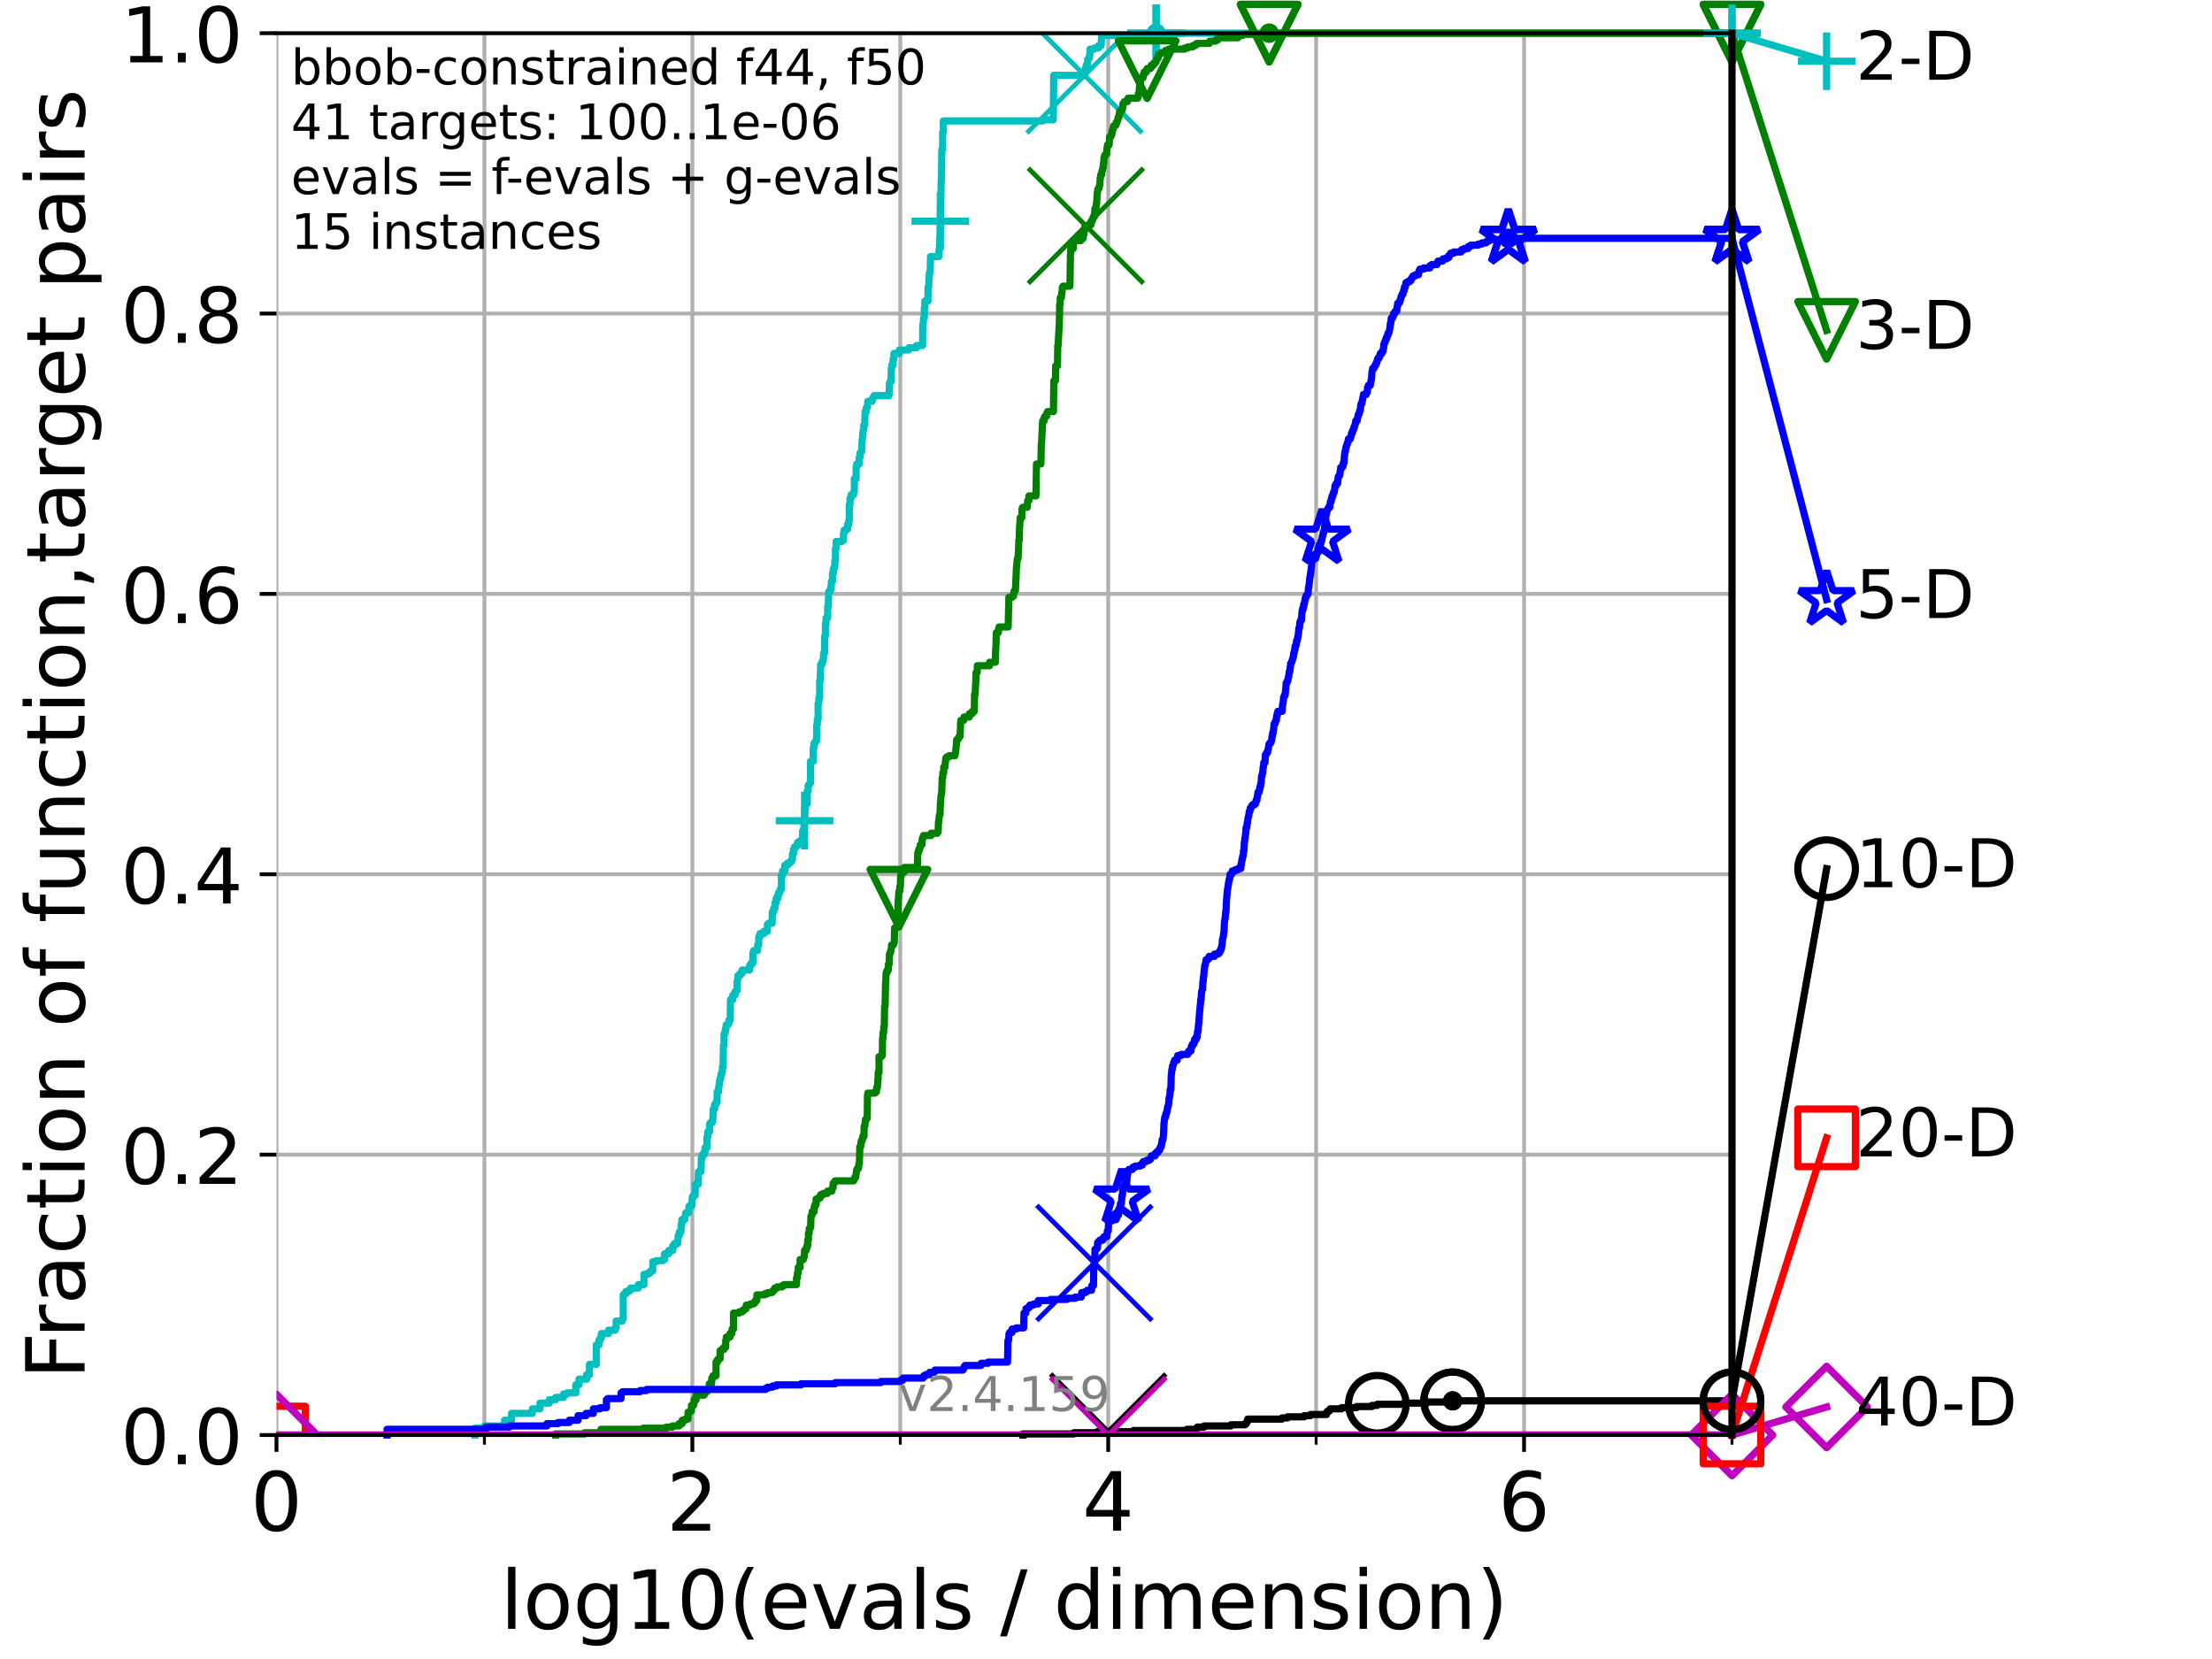 <?xml version="1.0" encoding="utf-8" standalone="no"?>
<!DOCTYPE svg PUBLIC "-//W3C//DTD SVG 1.1//EN"
  "http://www.w3.org/Graphics/SVG/1.1/DTD/svg11.dtd">
<!-- Created with matplotlib (https://matplotlib.org/) -->
<svg height="345.6pt" version="1.1" viewBox="0 0 460.8 345.6" width="460.8pt" xmlns="http://www.w3.org/2000/svg" xmlns:xlink="http://www.w3.org/1999/xlink">
 <defs>
  <style type="text/css">*{stroke-linecap:butt;stroke-linejoin:round;}</style>
 </defs>
 <g id="figure_1">
  <g id="patch_1">
   <path d="M 0 345.6 
L 460.8 345.6 
L 460.8 0 
L 0 0 
z
" style="fill:#ffffff;"/>
  </g>
  <g id="axes_1">
   <g id="patch_2">
    <path d="M 57.6 298.944 
L 360.806 298.944 
L 360.806 6.912 
L 57.6 6.912 
z
" style="fill:#ffffff;"/>
   </g>
   <g id="matplotlib.axis_1">
    <g id="xtick_1">
     <g id="line2d_1">
      <path clip-path="url(#pd5c44b4064)" d="M 57.6 298.944 
L 57.6 6.912 
" style="fill:none;stroke:#b0b0b0;stroke-linecap:square;stroke-width:0.8;"/>
     </g>
     <g id="line2d_2">
      <defs>
       <path d="M 0 0 
L 0 3.5 
" id="m27927dd10f" style="stroke:#000000;stroke-width:0.8;"/>
      </defs>
      <g>
       <use style="stroke:#000000;stroke-width:0.8;" x="57.6" xlink:href="#m27927dd10f" y="298.944"/>
      </g>
     </g>
     <g id="text_1">
      <!-- 0 -->
      <g transform="translate(52.192 318.861)scale(0.17 -0.17)">
       <defs>
        <path d="M 31.781 66.406 
Q 24.172 66.406 20.328 58.906 
Q 16.5 51.422 16.5 36.375 
Q 16.5 21.391 20.328 13.891 
Q 24.172 6.391 31.781 6.391 
Q 39.453 6.391 43.281 13.891 
Q 47.125 21.391 47.125 36.375 
Q 47.125 51.422 43.281 58.906 
Q 39.453 66.406 31.781 66.406 
z
M 31.781 74.219 
Q 44.047 74.219 50.516 64.516 
Q 56.984 54.828 56.984 36.375 
Q 56.984 17.969 50.516 8.266 
Q 44.047 -1.422 31.781 -1.422 
Q 19.531 -1.422 13.062 8.266 
Q 6.594 17.969 6.594 36.375 
Q 6.594 54.828 13.062 64.516 
Q 19.531 74.219 31.781 74.219 
z
" id="DejaVuSans-48"/>
       </defs>
       <use xlink:href="#DejaVuSans-48"/>
      </g>
     </g>
    </g>
    <g id="xtick_2">
     <g id="line2d_3">
      <path clip-path="url(#pd5c44b4064)" d="M 144.23 298.944 
L 144.23 6.912 
" style="fill:none;stroke:#b0b0b0;stroke-linecap:square;stroke-width:0.8;"/>
     </g>
     <g id="line2d_4">
      <g>
       <use style="stroke:#000000;stroke-width:0.8;" x="144.23" xlink:href="#m27927dd10f" y="298.944"/>
      </g>
     </g>
     <g id="text_2">
      <!-- 2 -->
      <g transform="translate(138.822 318.861)scale(0.17 -0.17)">
       <defs>
        <path d="M 19.188 8.297 
L 53.609 8.297 
L 53.609 0 
L 7.328 0 
L 7.328 8.297 
Q 12.938 14.109 22.625 23.891 
Q 32.328 33.688 34.812 36.531 
Q 39.547 41.844 41.422 45.531 
Q 43.312 49.219 43.312 52.781 
Q 43.312 58.594 39.234 62.25 
Q 35.156 65.922 28.609 65.922 
Q 23.969 65.922 18.812 64.312 
Q 13.672 62.703 7.812 59.422 
L 7.812 69.391 
Q 13.766 71.781 18.938 73 
Q 24.125 74.219 28.422 74.219 
Q 39.75 74.219 46.484 68.547 
Q 53.219 62.891 53.219 53.422 
Q 53.219 48.922 51.531 44.891 
Q 49.859 40.875 45.406 35.406 
Q 44.188 33.984 37.641 27.219 
Q 31.109 20.453 19.188 8.297 
z
" id="DejaVuSans-50"/>
       </defs>
       <use xlink:href="#DejaVuSans-50"/>
      </g>
     </g>
    </g>
    <g id="xtick_3">
     <g id="line2d_5">
      <path clip-path="url(#pd5c44b4064)" d="M 230.861 298.944 
L 230.861 6.912 
" style="fill:none;stroke:#b0b0b0;stroke-linecap:square;stroke-width:0.8;"/>
     </g>
     <g id="line2d_6">
      <g>
       <use style="stroke:#000000;stroke-width:0.8;" x="230.861" xlink:href="#m27927dd10f" y="298.944"/>
      </g>
     </g>
     <g id="text_3">
      <!-- 4 -->
      <g transform="translate(225.453 318.861)scale(0.17 -0.17)">
       <defs>
        <path d="M 37.797 64.312 
L 12.891 25.391 
L 37.797 25.391 
z
M 35.203 72.906 
L 47.609 72.906 
L 47.609 25.391 
L 58.016 25.391 
L 58.016 17.188 
L 47.609 17.188 
L 47.609 0 
L 37.797 0 
L 37.797 17.188 
L 4.891 17.188 
L 4.891 26.703 
z
" id="DejaVuSans-52"/>
       </defs>
       <use xlink:href="#DejaVuSans-52"/>
      </g>
     </g>
    </g>
    <g id="xtick_4">
     <g id="line2d_7">
      <path clip-path="url(#pd5c44b4064)" d="M 317.491 298.944 
L 317.491 6.912 
" style="fill:none;stroke:#b0b0b0;stroke-linecap:square;stroke-width:0.8;"/>
     </g>
     <g id="line2d_8">
      <g>
       <use style="stroke:#000000;stroke-width:0.8;" x="317.491" xlink:href="#m27927dd10f" y="298.944"/>
      </g>
     </g>
     <g id="text_4">
      <!-- 6 -->
      <g transform="translate(312.083 318.861)scale(0.17 -0.17)">
       <defs>
        <path d="M 33.016 40.375 
Q 26.375 40.375 22.484 35.828 
Q 18.609 31.297 18.609 23.391 
Q 18.609 15.531 22.484 10.953 
Q 26.375 6.391 33.016 6.391 
Q 39.656 6.391 43.531 10.953 
Q 47.406 15.531 47.406 23.391 
Q 47.406 31.297 43.531 35.828 
Q 39.656 40.375 33.016 40.375 
z
M 52.594 71.297 
L 52.594 62.312 
Q 48.875 64.062 45.094 64.984 
Q 41.312 65.922 37.594 65.922 
Q 27.828 65.922 22.672 59.328 
Q 17.531 52.734 16.797 39.406 
Q 19.672 43.656 24.016 45.922 
Q 28.375 48.188 33.594 48.188 
Q 44.578 48.188 50.953 41.516 
Q 57.328 34.859 57.328 23.391 
Q 57.328 12.156 50.688 5.359 
Q 44.047 -1.422 33.016 -1.422 
Q 20.359 -1.422 13.672 8.266 
Q 6.984 17.969 6.984 36.375 
Q 6.984 53.656 15.188 63.938 
Q 23.391 74.219 37.203 74.219 
Q 40.922 74.219 44.703 73.484 
Q 48.484 72.75 52.594 71.297 
z
" id="DejaVuSans-54"/>
       </defs>
       <use xlink:href="#DejaVuSans-54"/>
      </g>
     </g>
    </g>
    <g id="xtick_5">
     <g id="line2d_9">
      <path clip-path="url(#pd5c44b4064)" d="M 100.915 298.944 
L 100.915 6.912 
" style="fill:none;stroke:#b0b0b0;stroke-linecap:square;stroke-width:0.8;"/>
     </g>
     <g id="line2d_10">
      <defs>
       <path d="M 0 0 
L 0 2 
" id="mca8a09e706" style="stroke:#000000;stroke-width:0.6;"/>
      </defs>
      <g>
       <use style="stroke:#000000;stroke-width:0.6;" x="100.915" xlink:href="#mca8a09e706" y="298.944"/>
      </g>
     </g>
    </g>
    <g id="xtick_6">
     <g id="line2d_11">
      <path clip-path="url(#pd5c44b4064)" d="M 187.546 298.944 
L 187.546 6.912 
" style="fill:none;stroke:#b0b0b0;stroke-linecap:square;stroke-width:0.8;"/>
     </g>
     <g id="line2d_12">
      <g>
       <use style="stroke:#000000;stroke-width:0.6;" x="187.546" xlink:href="#mca8a09e706" y="298.944"/>
      </g>
     </g>
    </g>
    <g id="xtick_7">
     <g id="line2d_13">
      <path clip-path="url(#pd5c44b4064)" d="M 274.176 298.944 
L 274.176 6.912 
" style="fill:none;stroke:#b0b0b0;stroke-linecap:square;stroke-width:0.8;"/>
     </g>
     <g id="line2d_14">
      <g>
       <use style="stroke:#000000;stroke-width:0.6;" x="274.176" xlink:href="#mca8a09e706" y="298.944"/>
      </g>
     </g>
    </g>
    <g id="xtick_8">
     <g id="line2d_15">
      <path clip-path="url(#pd5c44b4064)" d="M 360.806 298.944 
L 360.806 6.912 
" style="fill:none;stroke:#b0b0b0;stroke-linecap:square;stroke-width:0.8;"/>
     </g>
     <g id="line2d_16">
      <g>
       <use style="stroke:#000000;stroke-width:0.6;" x="360.806" xlink:href="#mca8a09e706" y="298.944"/>
      </g>
     </g>
    </g>
    <g id="text_5">
     <!-- log10(evals / dimension) -->
     <g transform="translate(104.239 339.314)scale(0.17 -0.17)">
      <defs>
       <path d="M 9.422 75.984 
L 18.406 75.984 
L 18.406 0 
L 9.422 0 
z
" id="DejaVuSans-108"/>
       <path d="M 30.609 48.391 
Q 23.391 48.391 19.188 42.75 
Q 14.984 37.109 14.984 27.297 
Q 14.984 17.484 19.156 11.844 
Q 23.344 6.203 30.609 6.203 
Q 37.797 6.203 41.984 11.859 
Q 46.188 17.531 46.188 27.297 
Q 46.188 37.016 41.984 42.703 
Q 37.797 48.391 30.609 48.391 
z
M 30.609 56 
Q 42.328 56 49.016 48.375 
Q 55.719 40.766 55.719 27.297 
Q 55.719 13.875 49.016 6.219 
Q 42.328 -1.422 30.609 -1.422 
Q 18.844 -1.422 12.172 6.219 
Q 5.516 13.875 5.516 27.297 
Q 5.516 40.766 12.172 48.375 
Q 18.844 56 30.609 56 
z
" id="DejaVuSans-111"/>
       <path d="M 45.406 27.984 
Q 45.406 37.75 41.375 43.109 
Q 37.359 48.484 30.078 48.484 
Q 22.859 48.484 18.828 43.109 
Q 14.797 37.75 14.797 27.984 
Q 14.797 18.266 18.828 12.891 
Q 22.859 7.516 30.078 7.516 
Q 37.359 7.516 41.375 12.891 
Q 45.406 18.266 45.406 27.984 
z
M 54.391 6.781 
Q 54.391 -7.172 48.188 -13.984 
Q 42 -20.797 29.203 -20.797 
Q 24.469 -20.797 20.266 -20.094 
Q 16.062 -19.391 12.109 -17.922 
L 12.109 -9.188 
Q 16.062 -11.328 19.922 -12.344 
Q 23.781 -13.375 27.781 -13.375 
Q 36.625 -13.375 41.016 -8.766 
Q 45.406 -4.156 45.406 5.172 
L 45.406 9.625 
Q 42.625 4.781 38.281 2.391 
Q 33.938 0 27.875 0 
Q 17.828 0 11.672 7.656 
Q 5.516 15.328 5.516 27.984 
Q 5.516 40.672 11.672 48.328 
Q 17.828 56 27.875 56 
Q 33.938 56 38.281 53.609 
Q 42.625 51.219 45.406 46.391 
L 45.406 54.688 
L 54.391 54.688 
z
" id="DejaVuSans-103"/>
       <path d="M 12.406 8.297 
L 28.516 8.297 
L 28.516 63.922 
L 10.984 60.406 
L 10.984 69.391 
L 28.422 72.906 
L 38.281 72.906 
L 38.281 8.297 
L 54.391 8.297 
L 54.391 0 
L 12.406 0 
z
" id="DejaVuSans-49"/>
       <path d="M 31 75.875 
Q 24.469 64.656 21.281 53.656 
Q 18.109 42.672 18.109 31.391 
Q 18.109 20.125 21.312 9.062 
Q 24.516 -2 31 -13.188 
L 23.188 -13.188 
Q 15.875 -1.703 12.234 9.375 
Q 8.594 20.453 8.594 31.391 
Q 8.594 42.281 12.203 53.312 
Q 15.828 64.359 23.188 75.875 
z
" id="DejaVuSans-40"/>
       <path d="M 56.203 29.594 
L 56.203 25.203 
L 14.891 25.203 
Q 15.484 15.922 20.484 11.062 
Q 25.484 6.203 34.422 6.203 
Q 39.594 6.203 44.453 7.469 
Q 49.312 8.734 54.109 11.281 
L 54.109 2.781 
Q 49.266 0.734 44.188 -0.344 
Q 39.109 -1.422 33.891 -1.422 
Q 20.797 -1.422 13.156 6.188 
Q 5.516 13.812 5.516 26.812 
Q 5.516 40.234 12.766 48.109 
Q 20.016 56 32.328 56 
Q 43.359 56 49.781 48.891 
Q 56.203 41.797 56.203 29.594 
z
M 47.219 32.234 
Q 47.125 39.594 43.094 43.984 
Q 39.062 48.391 32.422 48.391 
Q 24.906 48.391 20.391 44.141 
Q 15.875 39.891 15.188 32.172 
z
" id="DejaVuSans-101"/>
       <path d="M 2.984 54.688 
L 12.5 54.688 
L 29.594 8.797 
L 46.688 54.688 
L 56.203 54.688 
L 35.688 0 
L 23.484 0 
z
" id="DejaVuSans-118"/>
       <path d="M 34.281 27.484 
Q 23.391 27.484 19.188 25 
Q 14.984 22.516 14.984 16.5 
Q 14.984 11.719 18.141 8.906 
Q 21.297 6.109 26.703 6.109 
Q 34.188 6.109 38.703 11.406 
Q 43.219 16.703 43.219 25.484 
L 43.219 27.484 
z
M 52.203 31.203 
L 52.203 0 
L 43.219 0 
L 43.219 8.297 
Q 40.141 3.328 35.547 0.953 
Q 30.953 -1.422 24.312 -1.422 
Q 15.922 -1.422 10.953 3.297 
Q 6 8.016 6 15.922 
Q 6 25.141 12.172 29.828 
Q 18.359 34.516 30.609 34.516 
L 43.219 34.516 
L 43.219 35.406 
Q 43.219 41.609 39.141 45 
Q 35.062 48.391 27.688 48.391 
Q 23 48.391 18.547 47.266 
Q 14.109 46.141 10.016 43.891 
L 10.016 52.203 
Q 14.938 54.109 19.578 55.047 
Q 24.219 56 28.609 56 
Q 40.484 56 46.344 49.844 
Q 52.203 43.703 52.203 31.203 
z
" id="DejaVuSans-97"/>
       <path d="M 44.281 53.078 
L 44.281 44.578 
Q 40.484 46.531 36.375 47.5 
Q 32.281 48.484 27.875 48.484 
Q 21.188 48.484 17.844 46.438 
Q 14.5 44.391 14.5 40.281 
Q 14.5 37.156 16.891 35.375 
Q 19.281 33.594 26.516 31.984 
L 29.594 31.297 
Q 39.156 29.25 43.188 25.516 
Q 47.219 21.781 47.219 15.094 
Q 47.219 7.469 41.188 3.016 
Q 35.156 -1.422 24.609 -1.422 
Q 20.219 -1.422 15.453 -0.562 
Q 10.688 0.297 5.422 2 
L 5.422 11.281 
Q 10.406 8.688 15.234 7.391 
Q 20.062 6.109 24.812 6.109 
Q 31.156 6.109 34.562 8.281 
Q 37.984 10.453 37.984 14.406 
Q 37.984 18.062 35.516 20.016 
Q 33.062 21.969 24.703 23.781 
L 21.578 24.516 
Q 13.234 26.266 9.516 29.906 
Q 5.812 33.547 5.812 39.891 
Q 5.812 47.609 11.281 51.797 
Q 16.75 56 26.812 56 
Q 31.781 56 36.172 55.266 
Q 40.578 54.547 44.281 53.078 
z
" id="DejaVuSans-115"/>
       <path id="DejaVuSans-32"/>
       <path d="M 25.391 72.906 
L 33.688 72.906 
L 8.297 -9.281 
L 0 -9.281 
z
" id="DejaVuSans-47"/>
       <path d="M 45.406 46.391 
L 45.406 75.984 
L 54.391 75.984 
L 54.391 0 
L 45.406 0 
L 45.406 8.203 
Q 42.578 3.328 38.25 0.953 
Q 33.938 -1.422 27.875 -1.422 
Q 17.969 -1.422 11.734 6.484 
Q 5.516 14.406 5.516 27.297 
Q 5.516 40.188 11.734 48.094 
Q 17.969 56 27.875 56 
Q 33.938 56 38.25 53.625 
Q 42.578 51.266 45.406 46.391 
z
M 14.797 27.297 
Q 14.797 17.391 18.875 11.75 
Q 22.953 6.109 30.078 6.109 
Q 37.203 6.109 41.297 11.75 
Q 45.406 17.391 45.406 27.297 
Q 45.406 37.203 41.297 42.844 
Q 37.203 48.484 30.078 48.484 
Q 22.953 48.484 18.875 42.844 
Q 14.797 37.203 14.797 27.297 
z
" id="DejaVuSans-100"/>
       <path d="M 9.422 54.688 
L 18.406 54.688 
L 18.406 0 
L 9.422 0 
z
M 9.422 75.984 
L 18.406 75.984 
L 18.406 64.594 
L 9.422 64.594 
z
" id="DejaVuSans-105"/>
       <path d="M 52 44.188 
Q 55.375 50.25 60.062 53.125 
Q 64.75 56 71.094 56 
Q 79.641 56 84.281 50.016 
Q 88.922 44.047 88.922 33.016 
L 88.922 0 
L 79.891 0 
L 79.891 32.719 
Q 79.891 40.578 77.094 44.375 
Q 74.312 48.188 68.609 48.188 
Q 61.625 48.188 57.562 43.547 
Q 53.516 38.922 53.516 30.906 
L 53.516 0 
L 44.484 0 
L 44.484 32.719 
Q 44.484 40.625 41.703 44.406 
Q 38.922 48.188 33.109 48.188 
Q 26.219 48.188 22.156 43.531 
Q 18.109 38.875 18.109 30.906 
L 18.109 0 
L 9.078 0 
L 9.078 54.688 
L 18.109 54.688 
L 18.109 46.188 
Q 21.188 51.219 25.484 53.609 
Q 29.781 56 35.688 56 
Q 41.656 56 45.828 52.969 
Q 50 49.953 52 44.188 
z
" id="DejaVuSans-109"/>
       <path d="M 54.891 33.016 
L 54.891 0 
L 45.906 0 
L 45.906 32.719 
Q 45.906 40.484 42.875 44.328 
Q 39.844 48.188 33.797 48.188 
Q 26.516 48.188 22.312 43.547 
Q 18.109 38.922 18.109 30.906 
L 18.109 0 
L 9.078 0 
L 9.078 54.688 
L 18.109 54.688 
L 18.109 46.188 
Q 21.344 51.125 25.703 53.562 
Q 30.078 56 35.797 56 
Q 45.219 56 50.047 50.172 
Q 54.891 44.344 54.891 33.016 
z
" id="DejaVuSans-110"/>
       <path d="M 8.016 75.875 
L 15.828 75.875 
Q 23.141 64.359 26.781 53.312 
Q 30.422 42.281 30.422 31.391 
Q 30.422 20.453 26.781 9.375 
Q 23.141 -1.703 15.828 -13.188 
L 8.016 -13.188 
Q 14.5 -2 17.703 9.062 
Q 20.906 20.125 20.906 31.391 
Q 20.906 42.672 17.703 53.656 
Q 14.5 64.656 8.016 75.875 
z
" id="DejaVuSans-41"/>
      </defs>
      <use xlink:href="#DejaVuSans-108"/>
      <use x="27.783" xlink:href="#DejaVuSans-111"/>
      <use x="88.965" xlink:href="#DejaVuSans-103"/>
      <use x="152.441" xlink:href="#DejaVuSans-49"/>
      <use x="216.064" xlink:href="#DejaVuSans-48"/>
      <use x="279.688" xlink:href="#DejaVuSans-40"/>
      <use x="318.701" xlink:href="#DejaVuSans-101"/>
      <use x="380.225" xlink:href="#DejaVuSans-118"/>
      <use x="439.404" xlink:href="#DejaVuSans-97"/>
      <use x="500.684" xlink:href="#DejaVuSans-108"/>
      <use x="528.467" xlink:href="#DejaVuSans-115"/>
      <use x="580.566" xlink:href="#DejaVuSans-32"/>
      <use x="612.354" xlink:href="#DejaVuSans-47"/>
      <use x="646.045" xlink:href="#DejaVuSans-32"/>
      <use x="677.832" xlink:href="#DejaVuSans-100"/>
      <use x="741.309" xlink:href="#DejaVuSans-105"/>
      <use x="769.092" xlink:href="#DejaVuSans-109"/>
      <use x="866.504" xlink:href="#DejaVuSans-101"/>
      <use x="928.027" xlink:href="#DejaVuSans-110"/>
      <use x="991.406" xlink:href="#DejaVuSans-115"/>
      <use x="1043.506" xlink:href="#DejaVuSans-105"/>
      <use x="1071.289" xlink:href="#DejaVuSans-111"/>
      <use x="1132.471" xlink:href="#DejaVuSans-110"/>
      <use x="1195.85" xlink:href="#DejaVuSans-41"/>
     </g>
    </g>
   </g>
   <g id="matplotlib.axis_2">
    <g id="ytick_1">
     <g id="line2d_17">
      <path clip-path="url(#pd5c44b4064)" d="M 57.6 298.944 
L 360.806 298.944 
" style="fill:none;stroke:#b0b0b0;stroke-linecap:square;stroke-width:0.8;"/>
     </g>
     <g id="line2d_18">
      <defs>
       <path d="M 0 0 
L -3.5 0 
" id="m84d261a308" style="stroke:#000000;stroke-width:0.8;"/>
      </defs>
      <g>
       <use style="stroke:#000000;stroke-width:0.8;" x="57.6" xlink:href="#m84d261a308" y="298.944"/>
      </g>
     </g>
     <g id="text_6">
      <!-- 0.0 -->
      <g transform="translate(25.155 305.023)scale(0.16 -0.16)">
       <defs>
        <path d="M 10.688 12.406 
L 21 12.406 
L 21 0 
L 10.688 0 
z
" id="DejaVuSans-46"/>
       </defs>
       <use xlink:href="#DejaVuSans-48"/>
       <use x="63.623" xlink:href="#DejaVuSans-46"/>
       <use x="95.41" xlink:href="#DejaVuSans-48"/>
      </g>
     </g>
    </g>
    <g id="ytick_2">
     <g id="line2d_19">
      <path clip-path="url(#pd5c44b4064)" d="M 57.6 240.538 
L 360.806 240.538 
" style="fill:none;stroke:#b0b0b0;stroke-linecap:square;stroke-width:0.8;"/>
     </g>
     <g id="line2d_20">
      <g>
       <use style="stroke:#000000;stroke-width:0.8;" x="57.6" xlink:href="#m84d261a308" y="240.538"/>
      </g>
     </g>
     <g id="text_7">
      <!-- 0.2 -->
      <g transform="translate(25.155 246.616)scale(0.16 -0.16)">
       <use xlink:href="#DejaVuSans-48"/>
       <use x="63.623" xlink:href="#DejaVuSans-46"/>
       <use x="95.41" xlink:href="#DejaVuSans-50"/>
      </g>
     </g>
    </g>
    <g id="ytick_3">
     <g id="line2d_21">
      <path clip-path="url(#pd5c44b4064)" d="M 57.6 182.131 
L 360.806 182.131 
" style="fill:none;stroke:#b0b0b0;stroke-linecap:square;stroke-width:0.8;"/>
     </g>
     <g id="line2d_22">
      <g>
       <use style="stroke:#000000;stroke-width:0.8;" x="57.6" xlink:href="#m84d261a308" y="182.131"/>
      </g>
     </g>
     <g id="text_8">
      <!-- 0.4 -->
      <g transform="translate(25.155 188.21)scale(0.16 -0.16)">
       <use xlink:href="#DejaVuSans-48"/>
       <use x="63.623" xlink:href="#DejaVuSans-46"/>
       <use x="95.41" xlink:href="#DejaVuSans-52"/>
      </g>
     </g>
    </g>
    <g id="ytick_4">
     <g id="line2d_23">
      <path clip-path="url(#pd5c44b4064)" d="M 57.6 123.725 
L 360.806 123.725 
" style="fill:none;stroke:#b0b0b0;stroke-linecap:square;stroke-width:0.8;"/>
     </g>
     <g id="line2d_24">
      <g>
       <use style="stroke:#000000;stroke-width:0.8;" x="57.6" xlink:href="#m84d261a308" y="123.725"/>
      </g>
     </g>
     <g id="text_9">
      <!-- 0.6 -->
      <g transform="translate(25.155 129.804)scale(0.16 -0.16)">
       <use xlink:href="#DejaVuSans-48"/>
       <use x="63.623" xlink:href="#DejaVuSans-46"/>
       <use x="95.41" xlink:href="#DejaVuSans-54"/>
      </g>
     </g>
    </g>
    <g id="ytick_5">
     <g id="line2d_25">
      <path clip-path="url(#pd5c44b4064)" d="M 57.6 65.318 
L 360.806 65.318 
" style="fill:none;stroke:#b0b0b0;stroke-linecap:square;stroke-width:0.8;"/>
     </g>
     <g id="line2d_26">
      <g>
       <use style="stroke:#000000;stroke-width:0.8;" x="57.6" xlink:href="#m84d261a308" y="65.318"/>
      </g>
     </g>
     <g id="text_10">
      <!-- 0.8 -->
      <g transform="translate(25.155 71.397)scale(0.16 -0.16)">
       <defs>
        <path d="M 31.781 34.625 
Q 24.75 34.625 20.719 30.859 
Q 16.703 27.094 16.703 20.516 
Q 16.703 13.922 20.719 10.156 
Q 24.75 6.391 31.781 6.391 
Q 38.812 6.391 42.859 10.172 
Q 46.922 13.969 46.922 20.516 
Q 46.922 27.094 42.891 30.859 
Q 38.875 34.625 31.781 34.625 
z
M 21.922 38.812 
Q 15.578 40.375 12.031 44.719 
Q 8.5 49.078 8.5 55.328 
Q 8.5 64.062 14.719 69.141 
Q 20.953 74.219 31.781 74.219 
Q 42.672 74.219 48.875 69.141 
Q 55.078 64.062 55.078 55.328 
Q 55.078 49.078 51.531 44.719 
Q 48 40.375 41.703 38.812 
Q 48.828 37.156 52.797 32.312 
Q 56.781 27.484 56.781 20.516 
Q 56.781 9.906 50.312 4.234 
Q 43.844 -1.422 31.781 -1.422 
Q 19.734 -1.422 13.25 4.234 
Q 6.781 9.906 6.781 20.516 
Q 6.781 27.484 10.781 32.312 
Q 14.797 37.156 21.922 38.812 
z
M 18.312 54.391 
Q 18.312 48.734 21.844 45.562 
Q 25.391 42.391 31.781 42.391 
Q 38.141 42.391 41.719 45.562 
Q 45.312 48.734 45.312 54.391 
Q 45.312 60.062 41.719 63.234 
Q 38.141 66.406 31.781 66.406 
Q 25.391 66.406 21.844 63.234 
Q 18.312 60.062 18.312 54.391 
z
" id="DejaVuSans-56"/>
       </defs>
       <use xlink:href="#DejaVuSans-48"/>
       <use x="63.623" xlink:href="#DejaVuSans-46"/>
       <use x="95.41" xlink:href="#DejaVuSans-56"/>
      </g>
     </g>
    </g>
    <g id="ytick_6">
     <g id="line2d_27">
      <path clip-path="url(#pd5c44b4064)" d="M 57.6 6.912 
L 360.806 6.912 
" style="fill:none;stroke:#b0b0b0;stroke-linecap:square;stroke-width:0.8;"/>
     </g>
     <g id="line2d_28">
      <g>
       <use style="stroke:#000000;stroke-width:0.8;" x="57.6" xlink:href="#m84d261a308" y="6.912"/>
      </g>
     </g>
     <g id="text_11">
      <!-- 1.0 -->
      <g transform="translate(25.155 12.991)scale(0.16 -0.16)">
       <use xlink:href="#DejaVuSans-49"/>
       <use x="63.623" xlink:href="#DejaVuSans-46"/>
       <use x="95.41" xlink:href="#DejaVuSans-48"/>
      </g>
     </g>
    </g>
    <g id="text_12">
     <!-- Fraction of function,target pairs -->
     <g transform="translate(17.62 287.313)rotate(-90)scale(0.17 -0.17)">
      <defs>
       <path d="M 9.812 72.906 
L 51.703 72.906 
L 51.703 64.594 
L 19.672 64.594 
L 19.672 43.109 
L 48.578 43.109 
L 48.578 34.812 
L 19.672 34.812 
L 19.672 0 
L 9.812 0 
z
" id="DejaVuSans-70"/>
       <path d="M 41.109 46.297 
Q 39.594 47.172 37.812 47.578 
Q 36.031 48 33.891 48 
Q 26.266 48 22.188 43.047 
Q 18.109 38.094 18.109 28.812 
L 18.109 0 
L 9.078 0 
L 9.078 54.688 
L 18.109 54.688 
L 18.109 46.188 
Q 20.953 51.172 25.484 53.578 
Q 30.031 56 36.531 56 
Q 37.453 56 38.578 55.875 
Q 39.703 55.766 41.062 55.516 
z
" id="DejaVuSans-114"/>
       <path d="M 48.781 52.594 
L 48.781 44.188 
Q 44.969 46.297 41.141 47.344 
Q 37.312 48.391 33.406 48.391 
Q 24.656 48.391 19.812 42.844 
Q 14.984 37.312 14.984 27.297 
Q 14.984 17.281 19.812 11.734 
Q 24.656 6.203 33.406 6.203 
Q 37.312 6.203 41.141 7.25 
Q 44.969 8.297 48.781 10.406 
L 48.781 2.094 
Q 45.016 0.344 40.984 -0.531 
Q 36.969 -1.422 32.422 -1.422 
Q 20.062 -1.422 12.781 6.344 
Q 5.516 14.109 5.516 27.297 
Q 5.516 40.672 12.859 48.328 
Q 20.219 56 33.016 56 
Q 37.156 56 41.109 55.141 
Q 45.062 54.297 48.781 52.594 
z
" id="DejaVuSans-99"/>
       <path d="M 18.312 70.219 
L 18.312 54.688 
L 36.812 54.688 
L 36.812 47.703 
L 18.312 47.703 
L 18.312 18.016 
Q 18.312 11.328 20.141 9.422 
Q 21.969 7.516 27.594 7.516 
L 36.812 7.516 
L 36.812 0 
L 27.594 0 
Q 17.188 0 13.234 3.875 
Q 9.281 7.766 9.281 18.016 
L 9.281 47.703 
L 2.688 47.703 
L 2.688 54.688 
L 9.281 54.688 
L 9.281 70.219 
z
" id="DejaVuSans-116"/>
       <path d="M 37.109 75.984 
L 37.109 68.5 
L 28.516 68.5 
Q 23.688 68.5 21.797 66.547 
Q 19.922 64.594 19.922 59.516 
L 19.922 54.688 
L 34.719 54.688 
L 34.719 47.703 
L 19.922 47.703 
L 19.922 0 
L 10.891 0 
L 10.891 47.703 
L 2.297 47.703 
L 2.297 54.688 
L 10.891 54.688 
L 10.891 58.5 
Q 10.891 67.625 15.141 71.797 
Q 19.391 75.984 28.609 75.984 
z
" id="DejaVuSans-102"/>
       <path d="M 8.5 21.578 
L 8.5 54.688 
L 17.484 54.688 
L 17.484 21.922 
Q 17.484 14.156 20.5 10.266 
Q 23.531 6.391 29.594 6.391 
Q 36.859 6.391 41.078 11.031 
Q 45.312 15.672 45.312 23.688 
L 45.312 54.688 
L 54.297 54.688 
L 54.297 0 
L 45.312 0 
L 45.312 8.406 
Q 42.047 3.422 37.719 1 
Q 33.406 -1.422 27.688 -1.422 
Q 18.266 -1.422 13.375 4.438 
Q 8.5 10.297 8.5 21.578 
z
M 31.109 56 
z
" id="DejaVuSans-117"/>
       <path d="M 11.719 12.406 
L 22.016 12.406 
L 22.016 4 
L 14.016 -11.625 
L 7.719 -11.625 
L 11.719 4 
z
" id="DejaVuSans-44"/>
       <path d="M 18.109 8.203 
L 18.109 -20.797 
L 9.078 -20.797 
L 9.078 54.688 
L 18.109 54.688 
L 18.109 46.391 
Q 20.953 51.266 25.266 53.625 
Q 29.594 56 35.594 56 
Q 45.562 56 51.781 48.094 
Q 58.016 40.188 58.016 27.297 
Q 58.016 14.406 51.781 6.484 
Q 45.562 -1.422 35.594 -1.422 
Q 29.594 -1.422 25.266 0.953 
Q 20.953 3.328 18.109 8.203 
z
M 48.688 27.297 
Q 48.688 37.203 44.609 42.844 
Q 40.531 48.484 33.406 48.484 
Q 26.266 48.484 22.188 42.844 
Q 18.109 37.203 18.109 27.297 
Q 18.109 17.391 22.188 11.75 
Q 26.266 6.109 33.406 6.109 
Q 40.531 6.109 44.609 11.75 
Q 48.688 17.391 48.688 27.297 
z
" id="DejaVuSans-112"/>
      </defs>
      <use xlink:href="#DejaVuSans-70"/>
      <use x="50.27" xlink:href="#DejaVuSans-114"/>
      <use x="91.383" xlink:href="#DejaVuSans-97"/>
      <use x="152.662" xlink:href="#DejaVuSans-99"/>
      <use x="207.643" xlink:href="#DejaVuSans-116"/>
      <use x="246.852" xlink:href="#DejaVuSans-105"/>
      <use x="274.635" xlink:href="#DejaVuSans-111"/>
      <use x="335.816" xlink:href="#DejaVuSans-110"/>
      <use x="399.195" xlink:href="#DejaVuSans-32"/>
      <use x="430.982" xlink:href="#DejaVuSans-111"/>
      <use x="492.164" xlink:href="#DejaVuSans-102"/>
      <use x="527.369" xlink:href="#DejaVuSans-32"/>
      <use x="559.156" xlink:href="#DejaVuSans-102"/>
      <use x="594.361" xlink:href="#DejaVuSans-117"/>
      <use x="657.74" xlink:href="#DejaVuSans-110"/>
      <use x="721.119" xlink:href="#DejaVuSans-99"/>
      <use x="776.1" xlink:href="#DejaVuSans-116"/>
      <use x="815.309" xlink:href="#DejaVuSans-105"/>
      <use x="843.092" xlink:href="#DejaVuSans-111"/>
      <use x="904.273" xlink:href="#DejaVuSans-110"/>
      <use x="967.652" xlink:href="#DejaVuSans-44"/>
      <use x="999.439" xlink:href="#DejaVuSans-116"/>
      <use x="1038.648" xlink:href="#DejaVuSans-97"/>
      <use x="1099.928" xlink:href="#DejaVuSans-114"/>
      <use x="1139.291" xlink:href="#DejaVuSans-103"/>
      <use x="1202.768" xlink:href="#DejaVuSans-101"/>
      <use x="1264.291" xlink:href="#DejaVuSans-116"/>
      <use x="1303.5" xlink:href="#DejaVuSans-32"/>
      <use x="1335.287" xlink:href="#DejaVuSans-112"/>
      <use x="1398.764" xlink:href="#DejaVuSans-97"/>
      <use x="1460.043" xlink:href="#DejaVuSans-105"/>
      <use x="1487.826" xlink:href="#DejaVuSans-114"/>
      <use x="1528.939" xlink:href="#DejaVuSans-115"/>
     </g>
    </g>
   </g>
   <g id="line2d_29">
    <defs>
     <path d="M 0 1.5 
C 0.398 1.5 0.779 1.342 1.061 1.061 
C 1.342 0.779 1.5 0.398 1.5 0 
C 1.5 -0.398 1.342 -0.779 1.061 -1.061 
C 0.779 -1.342 0.398 -1.5 0 -1.5 
C -0.398 -1.5 -0.779 -1.342 -1.061 -1.061 
C -1.342 -0.779 -1.5 -0.398 -1.5 0 
C -1.5 0.398 -1.342 0.779 -1.061 1.061 
C -0.779 1.342 -0.398 1.5 0 1.5 
z
" id="m0a48f60e5e" style="stroke:#00bfbf;"/>
    </defs>
    <g>
     <use style="fill:#00bfbf;stroke:#00bfbf;" x="240.842" xlink:href="#m0a48f60e5e" y="6.912"/>
     <use style="fill:#00bfbf;stroke:#00bfbf;" x="240.842" xlink:href="#m0a48f60e5e" y="6.912"/>
    </g>
   </g>
   <g id="line2d_30">
    <path d="M 98.933 298.944 
L 98.933 297.519 
L 100.915 297.519 
L 100.915 297.045 
L 105.113 297.045 
L 105.113 295.857 
L 106.561 295.857 
L 106.561 294.433 
L 110.897 294.433 
L 110.897 293.483 
L 112.488 293.483 
L 112.488 292.296 
L 114.419 292.296 
L 114.419 291.584 
L 115.747 291.584 
L 115.747 291.109 
L 117.384 291.109 
L 117.384 290.397 
L 118.152 290.397 
L 118.152 290.159 
L 119.945 290.159 
L 119.945 288.497 
L 120.617 288.497 
L 120.617 287.31 
L 122.199 287.31 
L 122.199 286.361 
L 122.796 286.361 
L 122.796 284.224 
L 124.211 284.224 
L 124.211 280.187 
L 124.748 280.187 
L 124.748 279.238 
L 125.012 279.238 
L 125.012 278.763 
L 125.271 278.763 
L 125.271 277.813 
L 126.757 277.813 
L 126.757 277.101 
L 128.134 277.101 
L 128.134 276.626 
L 128.354 276.626 
L 128.354 275.202 
L 129.623 275.202 
L 129.623 274.727 
L 129.826 274.727 
L 129.826 269.741 
L 130.027 269.741 
L 130.027 269.503 
L 130.423 269.503 
L 130.423 269.029 
L 131.002 269.029 
L 131.002 268.791 
L 131.378 268.791 
L 131.378 268.316 
L 132.984 268.316 
L 132.984 267.604 
L 134.145 267.604 
L 134.145 265.467 
L 134.932 265.467 
L 134.932 265.23 
L 135.389 265.23 
L 135.389 264.992 
L 135.539 264.992 
L 135.539 264.755 
L 135.981 264.755 
L 135.981 262.855 
L 136.697 262.855 
L 136.697 262.618 
L 138.051 262.618 
L 138.051 262.381 
L 138.439 262.381 
L 138.439 261.194 
L 139.314 261.194 
L 139.314 260.481 
L 140.15 260.481 
L 140.15 259.532 
L 140.497 259.532 
L 140.497 259.057 
L 141.173 259.057 
L 141.283 257.395 
L 141.502 257.395 
L 141.502 256.682 
L 141.826 256.682 
L 141.932 255.02 
L 142.038 255.02 
L 142.038 254.071 
L 142.662 254.071 
L 142.764 253.121 
L 142.865 253.121 
L 142.865 252.646 
L 143.462 252.646 
L 143.56 251.222 
L 144.136 251.222 
L 144.23 249.322 
L 144.418 249.322 
L 144.418 249.085 
L 144.786 249.085 
L 144.878 246.711 
L 145.415 246.711 
L 145.503 244.099 
L 146.023 244.099 
L 146.109 241.25 
L 146.278 241.25 
L 146.278 240.538 
L 146.695 240.538 
L 146.695 240.063 
L 146.86 240.063 
L 146.86 239.113 
L 147.264 239.113 
L 147.264 236.976 
L 147.424 236.976 
L 147.424 235.789 
L 147.816 235.789 
L 147.816 234.127 
L 147.971 234.127 
L 147.971 233.89 
L 148.353 233.89 
L 148.353 233.415 
L 148.503 233.415 
L 148.578 231.041 
L 148.874 231.041 
L 148.874 230.091 
L 149.166 230.091 
L 149.166 229.616 
L 149.382 229.616 
L 149.382 227.479 
L 149.666 227.479 
L 149.736 226.292 
L 149.806 226.292 
L 149.876 225.105 
L 150.015 225.105 
L 150.015 224.63 
L 150.152 224.63 
L 150.221 223.68 
L 150.357 223.68 
L 150.425 223.206 
L 150.493 223.206 
L 150.493 222.256 
L 150.627 222.256 
L 150.694 217.745 
L 150.827 217.745 
L 150.827 215.371 
L 150.959 215.371 
L 150.959 215.133 
L 151.09 215.133 
L 151.09 214.421 
L 151.22 214.421 
L 151.285 213.471 
L 151.669 213.471 
L 151.669 213.234 
L 151.858 213.234 
L 151.858 212.522 
L 152.107 212.522 
L 152.169 208.248 
L 152.656 208.248 
L 152.656 207.298 
L 153.131 207.298 
L 153.131 206.586 
L 153.306 206.586 
L 153.306 206.348 
L 153.536 206.348 
L 153.536 204.449 
L 153.651 204.449 
L 153.708 203.262 
L 154.157 203.262 
L 154.157 202.787 
L 154.596 202.787 
L 154.596 202.075 
L 156.156 202.075 
L 156.156 201.125 
L 156.453 201.125 
L 156.453 200.65 
L 156.841 200.65 
L 156.841 198.513 
L 156.985 198.513 
L 156.985 198.039 
L 157.826 198.039 
L 157.826 196.852 
L 158.053 196.852 
L 158.053 195.19 
L 158.321 195.19 
L 158.321 194.477 
L 159.148 194.477 
L 159.148 194.002 
L 159.858 194.002 
L 159.858 192.578 
L 160.102 192.578 
L 160.102 192.34 
L 160.855 192.34 
L 160.894 189.966 
L 161.164 189.966 
L 161.164 189.254 
L 161.43 189.254 
L 161.43 188.067 
L 161.692 188.067 
L 161.692 187.117 
L 162.06 187.117 
L 162.06 186.405 
L 162.205 186.405 
L 162.205 185.93 
L 162.457 185.93 
L 162.528 185.218 
L 162.775 185.218 
L 162.775 182.369 
L 163.019 182.369 
L 163.019 181.419 
L 163.498 181.419 
L 163.498 180.232 
L 164.096 180.232 
L 164.096 179.757 
L 164.581 179.757 
L 164.581 179.52 
L 164.866 179.52 
L 164.866 179.045 
L 165.084 179.045 
L 165.084 177.858 
L 165.3 177.858 
L 165.3 176.908 
L 165.514 176.908 
L 165.514 176.433 
L 165.815 176.433 
L 165.815 176.196 
L 166.14 176.196 
L 166.14 175.483 
L 166.547 175.483 
L 166.547 175.246 
L 167.001 175.246 
L 167.029 174.771 
L 167.196 174.771 
L 167.196 173.109 
L 167.417 173.109 
L 167.499 171.685 
L 167.608 171.685 
L 167.689 168.361 
L 167.797 168.361 
L 167.824 167.411 
L 168.169 167.411 
L 168.169 164.799 
L 168.353 164.799 
L 168.353 163.612 
L 168.509 163.612 
L 168.509 163.375 
L 168.689 163.375 
L 168.689 163.137 
L 168.842 163.137 
L 168.842 158.626 
L 169.393 158.626 
L 169.418 155.777 
L 169.59 155.777 
L 169.59 154.827 
L 169.76 154.827 
L 169.76 154.59 
L 169.929 154.59 
L 169.929 154.353 
L 170.096 154.353 
L 170.143 151.029 
L 170.262 151.029 
L 170.262 149.841 
L 170.426 149.841 
L 170.426 146.518 
L 170.566 146.518 
L 170.589 145.33 
L 170.75 145.33 
L 170.75 141.769 
L 170.865 141.769 
L 170.956 138.445 
L 171.249 138.445 
L 171.294 137.733 
L 171.493 137.733 
L 171.582 136.071 
L 171.757 136.071 
L 171.8 132.51 
L 171.951 132.51 
L 171.951 129.898 
L 172.08 129.898 
L 172.102 128.711 
L 172.42 128.711 
L 172.42 126.336 
L 172.545 126.336 
L 172.629 123.25 
L 172.876 123.25 
L 172.876 123.013 
L 173.04 123.013 
L 173.101 122.063 
L 173.182 122.063 
L 173.182 121.113 
L 173.422 121.113 
L 173.422 119.451 
L 173.601 119.451 
L 173.601 118.501 
L 173.778 118.501 
L 173.778 118.027 
L 173.914 118.027 
L 173.914 116.839 
L 174.049 116.839 
L 174.049 114.228 
L 174.184 114.228 
L 174.184 112.803 
L 175.388 112.803 
L 175.388 112.566 
L 175.709 112.566 
L 175.709 111.141 
L 175.832 111.141 
L 175.832 110.429 
L 176.334 110.429 
L 176.334 110.192 
L 176.571 110.192 
L 176.571 109.242 
L 176.806 109.242 
L 176.806 108.53 
L 176.922 108.53 
L 176.922 105.206 
L 177.07 105.206 
L 177.07 103.781 
L 177.298 103.781 
L 177.298 103.069 
L 177.81 103.069 
L 177.873 102.357 
L 177.983 102.357 
L 177.983 99.745 
L 178.339 99.745 
L 178.339 97.371 
L 178.477 97.371 
L 178.477 96.658 
L 178.988 96.658 
L 178.988 95.234 
L 179.18 95.234 
L 179.18 94.284 
L 179.369 94.284 
L 179.369 94.047 
L 179.5 94.047 
L 179.586 91.673 
L 179.629 91.673 
L 179.729 90.248 
L 179.743 90.248 
L 179.829 89.536 
L 179.928 89.536 
L 179.928 88.586 
L 180.124 88.586 
L 180.221 85.737 
L 180.442 85.737 
L 180.442 85.025 
L 180.565 85.025 
L 180.565 84.787 
L 180.715 84.787 
L 180.782 83.6 
L 181.703 83.6 
L 181.792 82.888 
L 181.983 82.888 
L 181.983 82.65 
L 182.096 82.65 
L 182.096 82.413 
L 185.194 82.413 
L 185.29 79.801 
L 185.385 79.801 
L 185.385 79.564 
L 185.605 79.564 
L 185.678 76.715 
L 185.771 76.715 
L 185.771 76.002 
L 186.048 76.002 
L 186.048 74.815 
L 186.211 74.815 
L 186.211 73.628 
L 187.357 73.628 
L 187.357 72.916 
L 189.304 72.916 
L 189.381 72.441 
L 190.952 72.441 
L 190.952 71.966 
L 192.182 71.966 
L 192.233 67.693 
L 192.299 67.693 
L 192.401 66.268 
L 192.553 66.268 
L 192.553 64.131 
L 192.668 64.131 
L 192.668 62.707 
L 193.323 62.707 
L 193.323 59.858 
L 193.468 59.858 
L 193.564 57.246 
L 193.625 57.246 
L 193.625 56.771 
L 193.781 56.771 
L 193.842 53.447 
L 195.564 53.447 
L 195.619 52.023 
L 195.705 52.023 
L 195.802 49.174 
L 195.844 49.174 
L 195.947 41.813 
L 195.983 41.813 
L 196.067 37.54 
L 196.109 37.54 
L 196.204 31.129 
L 196.369 31.129 
L 196.369 27.568 
L 196.516 27.568 
L 196.516 25.194 
L 217.268 25.194 
L 217.268 24.956 
L 219.413 24.956 
L 219.51 15.697 
L 225.951 15.697 
L 226.043 14.272 
L 226.261 14.272 
L 226.278 13.56 
L 226.512 13.56 
L 226.582 12.373 
L 226.791 12.373 
L 226.791 12.135 
L 226.915 12.135 
L 226.993 11.423 
L 227.049 11.423 
L 227.086 10.236 
L 227.972 10.236 
L 227.972 9.999 
L 228.831 9.999 
L 228.831 9.524 
L 229.384 9.524 
L 229.48 7.624 
L 229.506 7.624 
L 229.506 7.387 
L 240.805 7.387 
L 240.842 6.912 
L 360.806 6.912 
L 360.806 6.912 
" style="fill:none;stroke:#00bfbf;stroke-linecap:square;stroke-width:1.5;"/>
   </g>
   <g id="line2d_31">
    <defs>
     <path d="M -6 0 
L 6 0 
M 0 6 
L 0 -6 
" id="md449764dea" style="stroke:#00bfbf;stroke-width:1.5;"/>
    </defs>
    <g>
     <use style="fill-opacity:0;stroke:#00bfbf;stroke-width:1.5;" x="167.608" xlink:href="#md449764dea" y="170.972"/>
     <use style="fill-opacity:0;stroke:#00bfbf;stroke-width:1.5;" x="195.887" xlink:href="#md449764dea" y="46.087"/>
     <use style="fill-opacity:0;stroke:#00bfbf;stroke-width:1.5;" x="240.842" xlink:href="#md449764dea" y="6.912"/>
     <use style="fill-opacity:0;stroke:#00bfbf;stroke-width:1.5;" x="240.842" xlink:href="#md449764dea" y="6.912"/>
     <use style="fill-opacity:0;stroke:#00bfbf;stroke-width:1.5;" x="360.806" xlink:href="#md449764dea" y="6.912"/>
    </g>
   </g>
   <g id="line2d_32">
    <path style="fill:none;stroke:#00bfbf;stroke-linecap:square;stroke-width:1.5;"/>
    <g/>
   </g>
   <g id="line2d_33">
    <path clip-path="url(#pd5c44b4064)" d="M 225.929 15.697 
" style="fill:none;stroke:#00bfbf;stroke-linecap:square;stroke-width:1.5;"/>
    <defs>
     <path d="M -12 12 
L 12 -12 
M -12 -12 
L 12 12 
" id="maef9ab1c2b" style="stroke:#00bfbf;"/>
    </defs>
    <g clip-path="url(#pd5c44b4064)">
     <use style="fill:#00bfbf;stroke:#00bfbf;" x="225.929" xlink:href="#maef9ab1c2b" y="15.697"/>
    </g>
   </g>
   <g id="line2d_34">
    <defs>
     <path d="M 0 1.5 
C 0.398 1.5 0.779 1.342 1.061 1.061 
C 1.342 0.779 1.5 0.398 1.5 0 
C 1.5 -0.398 1.342 -0.779 1.061 -1.061 
C 0.779 -1.342 0.398 -1.5 0 -1.5 
C -0.398 -1.5 -0.779 -1.342 -1.061 -1.061 
C -1.342 -0.779 -1.5 -0.398 -1.5 0 
C -1.5 0.398 -1.342 0.779 -1.061 1.061 
C -0.779 1.342 -0.398 1.5 0 1.5 
z
" id="mfa66231b79" style="stroke:#008000;"/>
    </defs>
    <g>
     <use style="fill:#008000;stroke:#008000;" x="264.391" xlink:href="#mfa66231b79" y="6.912"/>
     <use style="fill:#008000;stroke:#008000;" x="264.391" xlink:href="#mfa66231b79" y="6.912"/>
    </g>
   </g>
   <g id="line2d_35">
    <path d="M 115.747 298.944 
L 115.747 298.707 
L 121.79 298.707 
L 121.79 298.469 
L 125.185 298.469 
L 125.185 297.757 
L 133.983 297.757 
L 133.983 297.519 
L 138.819 297.519 
L 138.819 297.282 
L 140.111 297.282 
L 140.111 297.045 
L 141.466 297.045 
L 141.466 296.57 
L 142.109 296.57 
L 142.109 295.857 
L 142.73 295.857 
L 142.73 295.62 
L 143.331 295.62 
L 143.331 294.196 
L 143.722 294.196 
L 143.722 293.958 
L 144.041 293.958 
L 144.041 292.771 
L 144.48 292.771 
L 144.48 292.296 
L 144.603 292.296 
L 144.603 291.584 
L 145.028 291.584 
L 145.028 290.634 
L 146.695 290.634 
L 146.805 289.922 
L 147.291 289.922 
L 147.291 289.447 
L 147.764 289.447 
L 147.764 288.26 
L 148.226 288.26 
L 148.277 287.073 
L 148.528 287.073 
L 148.528 286.598 
L 149.166 286.598 
L 149.166 283.749 
L 149.453 283.749 
L 149.453 283.274 
L 149.642 283.274 
L 149.642 283.037 
L 150.015 283.037 
L 150.015 281.375 
L 150.289 281.375 
L 150.289 281.137 
L 150.783 281.137 
L 150.783 280.662 
L 151.177 280.662 
L 151.177 279.238 
L 151.306 279.238 
L 151.306 278.526 
L 152.066 278.526 
L 152.066 277.813 
L 152.434 277.813 
L 152.515 276.864 
L 152.796 276.864 
L 152.796 273.54 
L 153.952 273.54 
L 153.952 273.302 
L 154.541 273.302 
L 154.541 273.065 
L 154.865 273.065 
L 154.865 272.827 
L 155.148 272.827 
L 155.148 272.59 
L 155.461 272.59 
L 155.461 271.878 
L 156.272 271.878 
L 156.272 271.64 
L 156.985 271.64 
L 156.985 271.403 
L 157.27 271.403 
L 157.332 270.928 
L 157.673 270.928 
L 157.673 269.741 
L 159.345 269.741 
L 159.345 269.503 
L 159.926 269.503 
L 159.926 269.266 
L 160.83 269.266 
L 160.83 269.029 
L 161.087 269.029 
L 161.087 268.791 
L 161.291 268.791 
L 161.392 268.316 
L 161.889 268.316 
L 161.889 268.079 
L 162.915 268.079 
L 162.915 267.841 
L 163.306 267.841 
L 163.306 267.604 
L 165.934 267.604 
L 165.934 266.179 
L 166.111 266.179 
L 166.111 265.23 
L 166.287 265.23 
L 166.287 264.043 
L 166.671 264.043 
L 166.671 262.381 
L 167.362 262.381 
L 167.453 261.906 
L 167.526 261.906 
L 167.617 260.481 
L 167.94 260.481 
L 167.94 260.006 
L 168.099 260.006 
L 168.099 259.532 
L 168.257 259.532 
L 168.257 258.344 
L 168.414 258.344 
L 168.414 256.92 
L 168.569 256.92 
L 168.569 255.97 
L 168.723 255.97 
L 168.723 255.733 
L 168.876 255.733 
L 168.927 253.359 
L 169.061 253.359 
L 169.061 253.121 
L 169.178 253.121 
L 169.178 252.409 
L 169.606 252.409 
L 169.606 251.459 
L 169.752 251.459 
L 169.752 250.984 
L 170.009 250.984 
L 170.009 249.797 
L 170.465 249.797 
L 170.465 249.56 
L 170.85 249.56 
L 170.85 249.085 
L 170.986 249.085 
L 170.986 248.847 
L 171.508 248.847 
L 171.508 248.61 
L 172.371 248.61 
L 172.371 248.135 
L 173.289 248.135 
L 173.289 247.66 
L 173.409 247.66 
L 173.409 247.423 
L 173.555 247.423 
L 173.555 246.473 
L 173.817 246.473 
L 173.817 246.236 
L 173.959 246.236 
L 173.959 245.998 
L 177.842 245.998 
L 177.842 245.761 
L 177.957 245.761 
L 178.051 245.286 
L 178.237 245.286 
L 178.329 244.574 
L 178.35 244.574 
L 178.441 243.862 
L 178.472 243.862 
L 178.472 243.624 
L 178.644 243.624 
L 178.644 243.387 
L 178.844 243.387 
L 178.914 242.437 
L 179.022 242.437 
L 179.111 238.876 
L 179.297 238.876 
L 179.394 237.689 
L 179.605 237.689 
L 179.624 237.214 
L 179.729 237.214 
L 179.729 236.739 
L 179.984 236.739 
L 180.021 234.602 
L 180.161 234.602 
L 180.272 233.415 
L 180.3 233.415 
L 180.3 233.177 
L 180.538 233.177 
L 180.538 232.94 
L 180.656 232.94 
L 180.71 228.192 
L 180.773 228.192 
L 180.773 227.717 
L 182.251 227.717 
L 182.251 227.479 
L 182.564 227.479 
L 182.629 226.53 
L 182.791 226.53 
L 182.864 224.868 
L 182.936 224.868 
L 182.936 223.443 
L 183.111 223.443 
L 183.111 220.119 
L 183.636 220.119 
L 183.636 219.882 
L 183.805 219.882 
L 183.851 216.32 
L 183.942 216.32 
L 183.942 215.133 
L 184.078 215.133 
L 184.101 213.946 
L 184.213 213.946 
L 184.281 209.672 
L 184.377 209.672 
L 184.481 204.687 
L 184.51 204.687 
L 184.599 202.55 
L 184.825 202.55 
L 184.825 202.075 
L 185.062 202.075 
L 185.062 200.888 
L 185.219 200.888 
L 185.297 198.751 
L 185.353 198.751 
L 185.353 198.513 
L 185.508 198.513 
L 185.612 197.801 
L 185.647 197.801 
L 185.723 196.852 
L 186.113 196.852 
L 186.214 196.377 
L 186.288 196.377 
L 186.362 193.29 
L 186.745 193.29 
L 186.745 193.053 
L 187.024 193.053 
L 187.121 187.355 
L 187.153 187.355 
L 187.261 185.693 
L 187.432 185.693 
L 187.432 184.743 
L 187.558 184.743 
L 187.627 182.369 
L 187.751 182.369 
L 187.751 182.131 
L 187.887 182.131 
L 187.887 181.894 
L 188.022 181.894 
L 188.022 181.656 
L 188.368 181.656 
L 188.368 180.707 
L 191.095 180.707 
L 191.188 177.62 
L 191.338 177.62 
L 191.338 177.145 
L 191.526 177.145 
L 191.526 176.67 
L 191.658 176.67 
L 191.733 175.958 
L 192.052 175.958 
L 192.106 174.771 
L 192.214 174.771 
L 192.268 174.296 
L 192.375 174.296 
L 192.375 174.059 
L 193.951 174.059 
L 193.951 173.584 
L 195.261 173.584 
L 195.261 173.346 
L 195.426 173.346 
L 195.5 171.21 
L 195.546 171.21 
L 195.656 170.023 
L 195.701 170.023 
L 195.701 169.785 
L 195.818 169.785 
L 195.907 167.173 
L 195.943 167.173 
L 196.023 165.749 
L 196.059 165.749 
L 196.127 165.274 
L 196.17 165.274 
L 196.281 161.95 
L 196.403 161.95 
L 196.403 161 
L 196.594 161 
L 196.594 159.813 
L 196.863 159.813 
L 196.939 158.626 
L 196.981 158.626 
L 197.03 157.914 
L 197.234 157.914 
L 197.234 157.676 
L 197.685 157.676 
L 197.685 157.439 
L 198.938 157.439 
L 199.043 156.727 
L 199.081 156.727 
L 199.179 155.54 
L 199.209 155.54 
L 199.277 154.115 
L 199.531 154.115 
L 199.531 153.878 
L 199.682 153.878 
L 199.791 153.403 
L 200.005 153.403 
L 200.115 150.554 
L 200.157 150.554 
L 200.157 150.079 
L 200.753 150.079 
L 200.822 149.367 
L 201.919 149.367 
L 201.96 148.654 
L 202.548 148.654 
L 202.548 148.18 
L 202.967 148.18 
L 203.017 144.618 
L 203.146 144.618 
L 203.241 142.244 
L 203.271 142.244 
L 203.331 140.107 
L 203.562 140.107 
L 203.592 138.683 
L 206.146 138.683 
L 206.146 137.97 
L 207.342 137.97 
L 207.414 135.121 
L 207.453 135.121 
L 207.559 131.797 
L 207.962 131.797 
L 208.067 130.848 
L 208.137 130.848 
L 208.137 130.61 
L 210.02 130.61 
L 210.106 126.811 
L 210.14 126.811 
L 210.16 124.437 
L 210.814 124.437 
L 210.814 124.2 
L 211.13 124.2 
L 211.2 123.25 
L 211.361 123.25 
L 211.361 123.013 
L 211.53 123.013 
L 211.628 120.638 
L 211.651 120.638 
L 211.729 118.264 
L 211.763 118.264 
L 211.87 116.839 
L 211.908 116.839 
L 211.927 116.365 
L 212.072 116.365 
L 212.171 114.465 
L 212.186 114.465 
L 212.232 112.566 
L 212.321 112.566 
L 212.407 109.479 
L 212.438 109.479 
L 212.528 107.817 
L 212.874 107.817 
L 212.92 105.918 
L 213.038 105.918 
L 213.038 105.681 
L 213.984 105.681 
L 214.095 104.256 
L 214.35 104.256 
L 214.35 103.306 
L 215.808 103.306 
L 215.916 96.658 
L 216.838 96.658 
L 216.92 92.385 
L 216.973 92.385 
L 217.079 90.011 
L 217.102 90.011 
L 217.168 88.111 
L 217.216 88.111 
L 217.216 87.636 
L 217.542 87.636 
L 217.542 86.924 
L 217.701 86.924 
L 217.701 86.687 
L 218.047 86.687 
L 218.093 85.974 
L 218.244 85.974 
L 218.244 85.737 
L 219.447 85.737 
L 219.532 79.326 
L 219.873 79.326 
L 219.91 76.24 
L 220.284 76.24 
L 220.352 71.966 
L 220.437 71.966 
L 220.543 69.592 
L 220.556 69.592 
L 220.64 67.693 
L 220.672 67.693 
L 220.748 63.419 
L 220.844 63.419 
L 220.873 61.994 
L 221.115 61.994 
L 221.161 61.045 
L 221.234 61.045 
L 221.299 59.858 
L 221.438 59.858 
L 221.438 59.62 
L 222.889 59.62 
L 222.989 52.972 
L 223.029 52.972 
L 223.073 51.785 
L 223.575 51.785 
L 223.575 50.123 
L 225.16 50.123 
L 225.175 49.648 
L 225.645 49.648 
L 225.692 48.936 
L 225.763 48.936 
L 225.867 48.224 
L 225.882 48.224 
L 225.935 47.512 
L 226.02 47.512 
L 226.022 47.037 
L 227.059 47.037 
L 227.059 46.799 
L 227.292 46.799 
L 227.292 46.087 
L 227.499 46.087 
L 227.499 45.85 
L 227.631 45.85 
L 227.678 45.375 
L 227.777 45.375 
L 227.777 45.137 
L 227.983 45.137 
L 228.091 43.475 
L 228.211 43.475 
L 228.211 43.238 
L 228.341 43.238 
L 228.401 42.288 
L 228.465 42.288 
L 228.568 40.151 
L 228.626 40.151 
L 228.688 39.439 
L 228.816 39.439 
L 228.816 39.202 
L 228.974 39.202 
L 229.06 38.489 
L 229.12 38.489 
L 229.182 37.065 
L 229.255 37.065 
L 229.317 36.353 
L 229.508 36.353 
L 229.55 35.64 
L 229.638 35.64 
L 229.747 34.928 
L 229.815 34.928 
L 229.864 33.978 
L 229.945 33.978 
L 229.989 32.791 
L 230.099 32.791 
L 230.152 32.316 
L 230.323 32.316 
L 230.323 32.079 
L 230.537 32.079 
L 230.592 30.892 
L 230.65 30.892 
L 230.712 30.18 
L 231.055 30.18 
L 231.147 28.518 
L 231.422 28.518 
L 231.479 28.043 
L 231.618 28.043 
L 231.709 27.093 
L 231.841 27.093 
L 231.926 26.381 
L 232.06 26.381 
L 232.06 26.143 
L 232.419 26.143 
L 232.419 25.906 
L 232.531 25.906 
L 232.587 25.431 
L 232.725 25.431 
L 232.725 25.194 
L 232.839 25.194 
L 232.907 24.481 
L 233.082 24.481 
L 233.15 23.769 
L 233.21 23.769 
L 233.215 23.294 
L 233.347 23.294 
L 233.347 23.057 
L 233.718 23.057 
L 233.751 22.582 
L 233.865 22.582 
L 233.921 21.632 
L 234.076 21.632 
L 234.076 21.395 
L 234.239 21.395 
L 234.239 21.157 
L 234.878 21.157 
L 234.966 20.683 
L 235.016 20.683 
L 235.016 20.445 
L 237.009 20.445 
L 237.009 20.208 
L 237.123 20.208 
L 237.14 19.495 
L 237.289 19.495 
L 237.389 17.834 
L 237.42 17.834 
L 237.42 17.596 
L 237.543 17.596 
L 237.621 16.646 
L 237.665 16.646 
L 237.665 16.409 
L 237.853 16.409 
L 237.853 16.172 
L 238.139 16.172 
L 238.184 15.459 
L 238.357 15.459 
L 238.38 14.984 
L 238.83 14.984 
L 238.869 14.51 
L 238.976 14.51 
L 238.976 14.272 
L 239.648 14.272 
L 239.648 14.035 
L 239.842 14.035 
L 239.842 13.56 
L 240.307 13.56 
L 240.393 13.085 
L 240.708 13.085 
L 240.708 12.848 
L 240.845 12.848 
L 240.908 12.373 
L 241.068 12.373 
L 241.068 12.135 
L 241.255 12.135 
L 241.312 11.423 
L 241.566 11.423 
L 241.566 11.186 
L 241.887 11.186 
L 241.887 10.948 
L 242.727 10.948 
L 242.817 10.473 
L 243.427 10.473 
L 243.427 10.236 
L 246.792 10.236 
L 246.792 9.999 
L 247.481 9.999 
L 247.481 9.761 
L 248.433 9.761 
L 248.433 9.524 
L 248.941 9.524 
L 248.941 9.286 
L 249.31 9.286 
L 249.31 9.049 
L 251.912 9.049 
L 252.018 8.574 
L 253.227 8.574 
L 253.227 8.337 
L 253.689 8.337 
L 253.776 7.862 
L 257.885 7.862 
L 257.885 7.624 
L 258.13 7.624 
L 258.13 7.387 
L 258.851 7.387 
L 258.851 7.149 
L 264.391 7.149 
L 264.391 6.912 
L 360.806 6.912 
L 360.806 6.912 
" style="fill:none;stroke:#008000;stroke-linecap:square;stroke-width:1.5;"/>
   </g>
   <g id="line2d_36">
    <defs>
     <path d="M -0 6 
L 6 -6 
L -6 -6 
z
" id="me69ee4cbb4" style="stroke:#008000;stroke-linejoin:miter;stroke-width:1.5;"/>
    </defs>
    <g>
     <use style="fill-opacity:0;stroke:#008000;stroke-linejoin:miter;stroke-width:1.5;" x="187.261" xlink:href="#me69ee4cbb4" y="187.117"/>
     <use style="fill-opacity:0;stroke:#008000;stroke-linejoin:miter;stroke-width:1.5;" x="238.976" xlink:href="#me69ee4cbb4" y="14.51"/>
     <use style="fill-opacity:0;stroke:#008000;stroke-linejoin:miter;stroke-width:1.5;" x="264.391" xlink:href="#me69ee4cbb4" y="6.912"/>
     <use style="fill-opacity:0;stroke:#008000;stroke-linejoin:miter;stroke-width:1.5;" x="264.391" xlink:href="#me69ee4cbb4" y="6.912"/>
     <use style="fill-opacity:0;stroke:#008000;stroke-linejoin:miter;stroke-width:1.5;" x="360.806" xlink:href="#me69ee4cbb4" y="6.912"/>
    </g>
   </g>
   <g id="line2d_37">
    <path style="fill:none;stroke:#008000;stroke-linecap:square;stroke-width:1.5;"/>
    <g/>
   </g>
   <g id="line2d_38">
    <path clip-path="url(#pd5c44b4064)" d="M 226.205 47.037 
" style="fill:none;stroke:#008000;stroke-linecap:square;stroke-width:1.5;"/>
    <defs>
     <path d="M -12 12 
L 12 -12 
M -12 -12 
L 12 12 
" id="md0adc43f5a" style="stroke:#008000;"/>
    </defs>
    <g clip-path="url(#pd5c44b4064)">
     <use style="fill:#008000;stroke:#008000;" x="226.205" xlink:href="#md0adc43f5a" y="47.037"/>
    </g>
   </g>
   <g id="line2d_39">
    <defs>
     <path d="M 0 1.5 
C 0.398 1.5 0.779 1.342 1.061 1.061 
C 1.342 0.779 1.5 0.398 1.5 0 
C 1.5 -0.398 1.342 -0.779 1.061 -1.061 
C 0.779 -1.342 0.398 -1.5 0 -1.5 
C -0.398 -1.5 -0.779 -1.342 -1.061 -1.061 
C -1.342 -0.779 -1.5 -0.398 -1.5 0 
C -1.5 0.398 -1.342 0.779 -1.061 1.061 
C -0.779 1.342 -0.398 1.5 0 1.5 
z
" id="me05971c1ba" style="stroke:#0000ff;"/>
    </defs>
    <g>
     <use style="fill:#0000ff;stroke:#0000ff;" x="314.213" xlink:href="#me05971c1ba" y="49.648"/>
     <use style="fill:#0000ff;stroke:#0000ff;" x="314.213" xlink:href="#me05971c1ba" y="49.648"/>
    </g>
   </g>
   <g id="line2d_40">
    <path d="M 80.621 298.944 
L 80.621 297.757 
L 101.288 297.757 
L 101.288 297.282 
L 106.138 297.282 
L 106.138 297.045 
L 113.954 297.045 
L 113.954 296.57 
L 116.253 296.57 
L 116.253 296.332 
L 118.598 296.332 
L 118.598 295.857 
L 120.418 295.857 
L 120.418 294.908 
L 122.077 294.908 
L 122.077 294.433 
L 123.601 294.433 
L 123.601 293.483 
L 125.012 293.483 
L 125.012 293.246 
L 126.323 293.246 
L 126.323 291.584 
L 126.614 291.584 
L 126.614 291.346 
L 129.376 291.346 
L 129.376 290.159 
L 129.704 290.159 
L 129.704 289.922 
L 133.323 289.922 
L 133.323 289.684 
L 134.684 289.684 
L 134.684 289.447 
L 159.469 289.447 
L 159.469 289.21 
L 159.931 289.21 
L 159.931 288.972 
L 160.948 288.972 
L 160.948 288.735 
L 161.736 288.735 
L 161.736 288.497 
L 166.871 288.497 
L 166.871 288.26 
L 174.003 288.26 
L 174.003 288.022 
L 183.498 288.022 
L 183.498 287.785 
L 187.549 287.785 
L 187.549 287.548 
L 188.025 287.548 
L 188.131 287.073 
L 192.31 287.073 
L 192.31 286.835 
L 192.435 286.835 
L 192.435 286.598 
L 192.839 286.598 
L 192.839 286.361 
L 193.599 286.361 
L 193.67 285.886 
L 194.631 285.886 
L 194.631 285.648 
L 194.757 285.648 
L 194.757 285.411 
L 200.598 285.411 
L 200.598 285.173 
L 200.74 285.173 
L 200.841 284.699 
L 201.033 284.699 
L 201.033 284.461 
L 204.335 284.461 
L 204.404 283.986 
L 205.857 283.986 
L 205.857 283.749 
L 209.886 283.749 
L 209.978 279.238 
L 210.102 279.238 
L 210.21 277.813 
L 210.318 277.813 
L 210.318 277.576 
L 210.83 277.576 
L 210.83 276.864 
L 211.725 276.864 
L 211.725 276.626 
L 213.243 276.626 
L 213.315 273.54 
L 213.691 273.54 
L 213.744 272.59 
L 214.159 272.59 
L 214.159 272.352 
L 214.446 272.352 
L 214.528 271.878 
L 215.28 271.878 
L 215.28 271.64 
L 216.29 271.64 
L 216.29 270.928 
L 218.844 270.928 
L 218.844 270.69 
L 222.298 270.69 
L 222.298 270.453 
L 224.006 270.453 
L 224.006 270.216 
L 225.24 270.216 
L 225.346 269.266 
L 226.126 269.266 
L 226.126 269.029 
L 226.471 269.029 
L 226.471 268.791 
L 227.393 268.791 
L 227.435 267.841 
L 227.788 267.841 
L 227.853 264.28 
L 227.914 264.28 
L 227.986 262.855 
L 228.028 262.855 
L 228.116 260.244 
L 228.453 260.244 
L 228.453 260.006 
L 228.625 260.006 
L 228.665 258.819 
L 228.913 258.819 
L 228.913 258.582 
L 229.121 258.582 
L 229.121 258.344 
L 229.724 258.344 
L 229.793 257.87 
L 229.995 257.87 
L 229.995 257.632 
L 230.576 257.632 
L 230.683 256.445 
L 230.863 256.445 
L 230.948 254.308 
L 231.756 254.308 
L 231.756 254.071 
L 232.49 254.071 
L 232.49 253.833 
L 232.626 253.833 
L 232.663 253.359 
L 232.777 253.359 
L 232.777 253.121 
L 233.01 253.121 
L 233.054 251.934 
L 233.155 251.934 
L 233.155 251.697 
L 233.308 251.697 
L 233.411 250.747 
L 233.616 250.747 
L 233.717 249.085 
L 233.809 249.085 
L 233.896 247.898 
L 233.934 247.898 
L 233.948 247.423 
L 234.056 247.423 
L 234.112 246.948 
L 234.221 246.948 
L 234.326 246.473 
L 234.508 246.473 
L 234.508 246.236 
L 234.645 246.236 
L 234.645 245.998 
L 234.766 245.998 
L 234.797 244.811 
L 234.895 244.811 
L 235.005 243.862 
L 235.146 243.862 
L 235.146 243.624 
L 235.859 243.624 
L 235.859 243.387 
L 235.997 243.387 
L 235.997 243.149 
L 236.462 243.149 
L 236.462 242.912 
L 237.549 242.912 
L 237.549 242.674 
L 237.992 242.674 
L 237.992 242.2 
L 238.166 242.2 
L 238.166 241.962 
L 238.836 241.962 
L 238.836 241.725 
L 239.389 241.725 
L 239.389 241.487 
L 239.688 241.487 
L 239.791 241.012 
L 239.827 241.012 
L 239.827 240.775 
L 240.641 240.775 
L 240.641 240.3 
L 240.858 240.3 
L 240.858 240.063 
L 241.21 240.063 
L 241.21 239.825 
L 241.337 239.825 
L 241.337 239.588 
L 241.589 239.588 
L 241.64 239.113 
L 241.748 239.113 
L 241.748 238.876 
L 241.924 238.876 
L 241.986 238.163 
L 242.04 238.163 
L 242.081 237.451 
L 242.272 237.451 
L 242.378 236.264 
L 242.387 236.264 
L 242.482 233.89 
L 242.509 233.89 
L 242.581 233.177 
L 242.635 233.177 
L 242.645 232.703 
L 242.809 232.703 
L 242.874 231.99 
L 243.019 231.99 
L 243.112 231.278 
L 243.163 231.278 
L 243.235 230.566 
L 243.323 230.566 
L 243.393 230.091 
L 243.44 230.091 
L 243.542 228.666 
L 243.62 228.666 
L 243.703 227.954 
L 243.74 227.954 
L 243.767 227.004 
L 243.905 227.004 
L 244 223.918 
L 244.025 223.918 
L 244.129 222.731 
L 244.211 222.731 
L 244.268 222.018 
L 244.384 222.018 
L 244.472 221.544 
L 244.505 221.544 
L 244.505 221.306 
L 244.63 221.306 
L 244.707 220.831 
L 245.242 220.831 
L 245.328 219.882 
L 246.059 219.882 
L 246.059 219.644 
L 247.431 219.644 
L 247.431 219.407 
L 247.552 219.407 
L 247.629 218.932 
L 248.105 218.932 
L 248.174 217.982 
L 248.38 217.982 
L 248.412 217.507 
L 248.68 217.507 
L 248.68 217.27 
L 248.793 217.27 
L 248.835 216.558 
L 249.166 216.558 
L 249.169 216.083 
L 249.384 216.083 
L 249.457 214.896 
L 249.581 214.896 
L 249.668 213.471 
L 249.695 213.471 
L 249.801 212.047 
L 249.814 212.047 
L 249.912 210.622 
L 249.93 210.622 
L 250.025 209.435 
L 250.048 209.435 
L 250.143 208.248 
L 250.207 208.248 
L 250.313 206.586 
L 250.354 206.586 
L 250.455 206.111 
L 250.5 206.111 
L 250.591 204.449 
L 250.642 204.449 
L 250.701 203.499 
L 250.761 203.499 
L 250.858 202.075 
L 250.879 202.075 
L 250.975 201.125 
L 251.075 201.125 
L 251.173 200.413 
L 251.229 200.413 
L 251.244 199.938 
L 251.594 199.938 
L 251.594 199.701 
L 251.867 199.701 
L 251.889 199.226 
L 252.99 199.226 
L 253.01 198.751 
L 253.754 198.751 
L 253.754 198.513 
L 254.051 198.513 
L 254.125 198.039 
L 254.317 198.039 
L 254.34 197.564 
L 254.456 197.564 
L 254.535 196.852 
L 254.588 196.852 
L 254.662 195.664 
L 254.703 195.664 
L 254.814 195.19 
L 254.829 195.19 
L 254.939 194.24 
L 254.967 194.24 
L 255.075 192.103 
L 255.08 192.103 
L 255.183 191.391 
L 255.218 191.391 
L 255.327 189.966 
L 255.399 189.966 
L 255.51 187.355 
L 255.524 187.355 
L 255.635 185.93 
L 255.651 185.93 
L 255.751 184.98 
L 255.791 184.98 
L 255.864 184.268 
L 255.906 184.268 
L 255.981 183.556 
L 256.047 183.556 
L 256.082 183.081 
L 256.186 183.081 
L 256.242 182.131 
L 256.58 182.131 
L 256.669 181.656 
L 256.719 181.656 
L 256.719 181.419 
L 257.313 181.419 
L 257.313 181.182 
L 257.886 181.182 
L 257.886 180.944 
L 258.486 180.944 
L 258.531 179.994 
L 258.61 179.994 
L 258.719 179.045 
L 258.801 179.045 
L 258.877 178.332 
L 258.966 178.332 
L 259.073 177.145 
L 259.149 177.145 
L 259.212 175.483 
L 259.263 175.483 
L 259.347 174.534 
L 259.394 174.534 
L 259.484 173.584 
L 259.528 173.584 
L 259.574 172.397 
L 259.713 172.397 
L 259.808 171.447 
L 259.882 171.447 
L 259.97 170.497 
L 259.994 170.497 
L 260.089 170.023 
L 260.134 170.023 
L 260.235 169.073 
L 260.361 169.073 
L 260.438 168.361 
L 260.611 168.361 
L 260.611 168.123 
L 260.753 168.123 
L 260.753 167.886 
L 260.904 167.886 
L 260.904 167.648 
L 261.344 167.648 
L 261.344 167.411 
L 261.586 167.411 
L 261.661 166.699 
L 261.839 166.699 
L 261.905 165.986 
L 261.959 165.986 
L 262.044 165.037 
L 262.277 165.037 
L 262.342 164.562 
L 262.416 164.562 
L 262.478 163.85 
L 262.601 163.85 
L 262.649 163.137 
L 262.721 163.137 
L 262.795 161.713 
L 262.899 161.713 
L 262.981 161 
L 263.052 161 
L 263.135 159.813 
L 263.193 159.813 
L 263.269 158.864 
L 263.514 158.864 
L 263.611 157.202 
L 263.784 157.202 
L 263.784 156.964 
L 263.895 156.964 
L 263.895 156.727 
L 264.067 156.727 
L 264.166 156.015 
L 264.227 156.015 
L 264.326 155.065 
L 264.471 155.065 
L 264.471 154.827 
L 264.674 154.827 
L 264.674 154.59 
L 264.804 154.59 
L 264.907 154.115 
L 264.925 154.115 
L 264.972 153.403 
L 265.073 153.403 
L 265.114 152.691 
L 265.211 152.691 
L 265.285 151.978 
L 265.327 151.978 
L 265.41 150.791 
L 265.611 150.791 
L 265.642 150.316 
L 265.759 150.316 
L 265.759 150.079 
L 265.886 150.079 
L 265.952 149.129 
L 266.051 149.129 
L 266.064 148.654 
L 266.184 148.654 
L 266.198 148.18 
L 267.097 148.18 
L 267.184 146.755 
L 267.226 146.755 
L 267.336 146.043 
L 267.339 146.043 
L 267.386 145.33 
L 267.464 145.33 
L 267.542 144.856 
L 267.72 144.856 
L 267.811 143.668 
L 267.842 143.668 
L 267.93 142.244 
L 268.114 142.244 
L 268.183 141.769 
L 268.303 141.769 
L 268.387 141.057 
L 268.448 141.057 
L 268.55 140.107 
L 268.582 140.107 
L 268.582 139.87 
L 268.694 139.87 
L 268.773 138.92 
L 268.836 138.92 
L 268.862 138.208 
L 268.988 138.208 
L 269.098 137.733 
L 269.181 137.733 
L 269.262 137.258 
L 269.315 137.258 
L 269.395 136.783 
L 269.475 136.783 
L 269.493 136.071 
L 269.593 136.071 
L 269.676 135.359 
L 269.756 135.359 
L 269.779 134.646 
L 269.947 134.646 
L 269.976 134.171 
L 270.07 134.171 
L 270.095 133.459 
L 270.248 133.459 
L 270.335 132.747 
L 270.396 132.747 
L 270.487 131.797 
L 270.527 131.797 
L 270.576 130.848 
L 270.692 130.848 
L 270.781 129.66 
L 270.852 129.66 
L 270.852 129.423 
L 270.968 129.423 
L 270.968 129.186 
L 271.123 129.186 
L 271.227 127.524 
L 271.254 127.524 
L 271.29 127.049 
L 271.414 127.049 
L 271.423 126.574 
L 271.567 126.574 
L 271.593 125.862 
L 271.71 125.862 
L 271.812 125.149 
L 271.855 125.149 
L 271.944 124.437 
L 272.102 124.437 
L 272.147 123.962 
L 272.372 123.962 
L 272.372 123.725 
L 272.492 123.725 
L 272.588 122.3 
L 272.643 122.3 
L 272.753 121.351 
L 272.773 121.351 
L 272.88 120.163 
L 272.923 120.163 
L 273.033 119.214 
L 273.066 119.214 
L 273.17 118.264 
L 273.181 118.264 
L 273.281 116.839 
L 273.459 116.839 
L 273.554 116.365 
L 274.077 116.365 
L 274.089 115.89 
L 274.22 115.89 
L 274.292 115.178 
L 274.477 115.178 
L 274.578 114.228 
L 274.663 114.228 
L 274.663 113.99 
L 274.8 113.99 
L 274.803 113.516 
L 275.011 113.516 
L 275.011 113.278 
L 275.137 113.278 
L 275.147 112.803 
L 275.288 112.803 
L 275.365 112.328 
L 275.4 112.328 
L 275.486 111.616 
L 275.569 111.616 
L 275.648 110.904 
L 275.803 110.904 
L 275.912 110.192 
L 275.918 110.192 
L 276 109.004 
L 276.039 109.004 
L 276.054 108.292 
L 276.157 108.292 
L 276.202 107.105 
L 276.345 107.105 
L 276.411 106.393 
L 276.509 106.393 
L 276.616 105.918 
L 276.787 105.918 
L 276.787 105.681 
L 277.026 105.681 
L 277.108 104.731 
L 277.142 104.731 
L 277.142 104.493 
L 277.305 104.493 
L 277.366 103.781 
L 277.494 103.781 
L 277.496 103.306 
L 277.686 103.306 
L 277.763 102.594 
L 277.928 102.594 
L 278.038 101.882 
L 278.054 101.882 
L 278.099 101.169 
L 278.35 101.169 
L 278.361 100.695 
L 278.662 100.695 
L 278.742 99.508 
L 278.793 99.508 
L 278.793 99.27 
L 278.946 99.27 
L 278.946 99.033 
L 279.104 99.033 
L 279.196 98.083 
L 279.227 98.083 
L 279.298 97.371 
L 279.633 97.371 
L 279.633 97.133 
L 279.771 97.133 
L 279.841 96.421 
L 279.984 96.421 
L 280.075 94.759 
L 280.126 94.759 
L 280.188 94.047 
L 280.276 94.047 
L 280.346 93.334 
L 280.401 93.334 
L 280.481 92.86 
L 280.54 92.86 
L 280.634 92.385 
L 280.74 92.385 
L 280.801 91.91 
L 280.884 91.91 
L 280.905 91.435 
L 281.299 91.435 
L 281.395 90.96 
L 281.447 90.96 
L 281.546 90.248 
L 281.714 90.248 
L 281.725 89.773 
L 281.841 89.773 
L 281.942 89.298 
L 282.076 89.298 
L 282.113 88.823 
L 282.192 88.823 
L 282.302 88.349 
L 282.347 88.349 
L 282.435 87.636 
L 282.738 87.636 
L 282.82 86.924 
L 282.852 86.924 
L 282.939 86.449 
L 283.016 86.449 
L 283.016 86.212 
L 283.153 86.212 
L 283.256 85.499 
L 283.379 85.499 
L 283.479 84.312 
L 283.539 84.312 
L 283.539 84.075 
L 283.719 84.075 
L 283.785 83.363 
L 283.842 83.363 
L 283.94 82.65 
L 284.001 82.65 
L 284.025 82.176 
L 284.612 82.176 
L 284.688 81.701 
L 284.847 81.701 
L 284.877 80.751 
L 284.995 80.751 
L 285.052 80.276 
L 285.461 80.276 
L 285.549 79.564 
L 285.586 79.564 
L 285.648 79.089 
L 285.704 79.089 
L 285.812 77.427 
L 285.835 77.427 
L 285.942 76.952 
L 285.962 76.952 
L 285.962 76.715 
L 286.227 76.715 
L 286.227 76.477 
L 286.375 76.477 
L 286.481 76.002 
L 286.644 76.002 
L 286.711 75.528 
L 286.834 75.528 
L 286.945 74.815 
L 287.091 74.815 
L 287.091 74.578 
L 287.298 74.578 
L 287.298 74.341 
L 287.417 74.341 
L 287.475 73.866 
L 287.551 73.866 
L 287.551 73.628 
L 287.857 73.628 
L 287.941 73.153 
L 288.118 73.153 
L 288.204 72.441 
L 288.257 72.441 
L 288.265 71.729 
L 288.372 71.729 
L 288.437 71.254 
L 288.54 71.254 
L 288.644 70.779 
L 288.777 70.779 
L 288.81 70.304 
L 288.946 70.304 
L 289.033 69.829 
L 289.126 69.829 
L 289.167 69.355 
L 289.339 69.355 
L 289.428 68.88 
L 289.453 68.88 
L 289.558 68.167 
L 289.579 68.167 
L 289.613 67.455 
L 289.714 67.455 
L 289.824 66.268 
L 290.093 66.268 
L 290.093 66.031 
L 290.21 66.031 
L 290.299 65.318 
L 290.546 65.318 
L 290.657 64.844 
L 290.955 64.844 
L 291.037 63.894 
L 291.099 63.894 
L 291.155 63.182 
L 291.463 63.182 
L 291.463 62.944 
L 291.616 62.944 
L 291.656 62.469 
L 291.747 62.469 
L 291.824 61.994 
L 291.873 61.994 
L 291.873 61.757 
L 291.984 61.757 
L 292.089 61.282 
L 292.271 61.282 
L 292.374 60.57 
L 292.518 60.57 
L 292.554 59.858 
L 292.735 59.858 
L 292.844 59.145 
L 292.863 59.145 
L 292.863 58.908 
L 293.2 58.908 
L 293.2 58.671 
L 293.657 58.671 
L 293.657 58.433 
L 293.932 58.433 
L 293.932 58.196 
L 294.049 58.196 
L 294.049 57.958 
L 294.192 57.958 
L 294.192 57.721 
L 294.358 57.721 
L 294.358 57.483 
L 294.823 57.483 
L 294.823 57.246 
L 295.504 57.246 
L 295.577 56.534 
L 295.668 56.534 
L 295.668 56.296 
L 295.8 56.296 
L 295.8 56.059 
L 296.589 56.059 
L 296.589 55.821 
L 297.857 55.821 
L 297.898 55.347 
L 298.26 55.347 
L 298.26 55.109 
L 299.364 55.109 
L 299.475 54.634 
L 299.557 54.634 
L 299.557 54.397 
L 300.495 54.397 
L 300.495 54.159 
L 300.608 54.159 
L 300.608 53.922 
L 301.344 53.922 
L 301.344 53.685 
L 301.774 53.685 
L 301.847 53.21 
L 302.057 53.21 
L 302.057 52.972 
L 302.201 52.972 
L 302.201 52.735 
L 302.863 52.735 
L 302.863 52.497 
L 304.358 52.497 
L 304.358 52.26 
L 304.473 52.26 
L 304.473 52.023 
L 304.98 52.023 
L 304.98 51.785 
L 305.799 51.785 
L 305.799 51.548 
L 305.926 51.548 
L 305.926 51.31 
L 306.403 51.31 
L 306.403 51.073 
L 307.943 51.073 
L 307.943 50.836 
L 308.73 50.836 
L 308.73 50.598 
L 309.546 50.598 
L 309.546 50.361 
L 309.89 50.361 
L 309.89 50.123 
L 310.353 50.123 
L 310.353 49.886 
L 314.213 49.886 
L 314.213 49.648 
L 360.806 49.648 
L 360.806 49.648 
" style="fill:none;stroke:#0000ff;stroke-linecap:square;stroke-width:1.5;"/>
   </g>
   <g id="line2d_41">
    <defs>
     <path d="M 0 -6 
L -1.347 -1.854 
L -5.706 -1.854 
L -2.18 0.708 
L -3.527 4.854 
L -0 2.292 
L 3.527 4.854 
L 2.18 0.708 
L 5.706 -1.854 
L 1.347 -1.854 
z
" id="mec034d5df7" style="stroke:#0000ff;stroke-linejoin:bevel;stroke-width:1.5;"/>
    </defs>
    <g>
     <use style="fill-opacity:0;stroke:#0000ff;stroke-linejoin:bevel;stroke-width:1.5;" x="233.675" xlink:href="#mec034d5df7" y="249.56"/>
     <use style="fill-opacity:0;stroke:#0000ff;stroke-linejoin:bevel;stroke-width:1.5;" x="275.414" xlink:href="#mec034d5df7" y="112.091"/>
     <use style="fill-opacity:0;stroke:#0000ff;stroke-linejoin:bevel;stroke-width:1.5;" x="314.213" xlink:href="#mec034d5df7" y="49.648"/>
     <use style="fill-opacity:0;stroke:#0000ff;stroke-linejoin:bevel;stroke-width:1.5;" x="314.213" xlink:href="#mec034d5df7" y="49.648"/>
     <use style="fill-opacity:0;stroke:#0000ff;stroke-linejoin:bevel;stroke-width:1.5;" x="360.806" xlink:href="#mec034d5df7" y="49.648"/>
    </g>
   </g>
   <g id="line2d_42">
    <path style="fill:none;stroke:#0000ff;stroke-linecap:square;stroke-width:1.5;"/>
    <g/>
   </g>
   <g id="line2d_43">
    <path clip-path="url(#pd5c44b4064)" d="M 227.978 263.093 
" style="fill:none;stroke:#0000ff;stroke-linecap:square;stroke-width:1.5;"/>
    <defs>
     <path d="M -12 12 
L 12 -12 
M -12 -12 
L 12 12 
" id="m33f24ff11c" style="stroke:#0000ff;"/>
    </defs>
    <g clip-path="url(#pd5c44b4064)">
     <use style="fill:#0000ff;stroke:#0000ff;" x="227.978" xlink:href="#m33f24ff11c" y="263.093"/>
    </g>
   </g>
   <g id="line2d_44">
    <defs>
     <path d="M 0 1.5 
C 0.398 1.5 0.779 1.342 1.061 1.061 
C 1.342 0.779 1.5 0.398 1.5 0 
C 1.5 -0.398 1.342 -0.779 1.061 -1.061 
C 0.779 -1.342 0.398 -1.5 0 -1.5 
C -0.398 -1.5 -0.779 -1.342 -1.061 -1.061 
C -1.342 -0.779 -1.5 -0.398 -1.5 0 
C -1.5 0.398 -1.342 0.779 -1.061 1.061 
C -0.779 1.342 -0.398 1.5 0 1.5 
z
" id="m9c6d04f352" style="stroke:#000000;"/>
    </defs>
    <g>
     <use style="stroke:#000000;" x="302.622" xlink:href="#m9c6d04f352" y="291.821"/>
     <use style="stroke:#000000;" x="302.622" xlink:href="#m9c6d04f352" y="291.821"/>
    </g>
   </g>
   <g id="line2d_45">
    <path d="M 213.106 298.944 
L 213.106 298.707 
L 223.707 298.707 
L 223.707 298.469 
L 228.653 298.469 
L 228.653 298.232 
L 236.144 298.232 
L 236.144 297.994 
L 247.246 297.994 
L 247.246 297.757 
L 249.168 297.757 
L 249.168 297.519 
L 249.433 297.519 
L 249.433 297.282 
L 250.822 297.282 
L 250.822 297.045 
L 256.413 297.045 
L 256.413 296.807 
L 259.38 296.807 
L 259.38 296.57 
L 259.647 296.57 
L 259.647 296.332 
L 259.758 296.332 
L 259.758 296.095 
L 259.91 296.095 
L 259.91 295.857 
L 259.91 295.857 
L 259.91 295.62 
L 267.066 295.62 
L 267.066 295.383 
L 268.223 295.383 
L 268.223 295.145 
L 271.686 295.145 
L 271.686 294.908 
L 272.993 294.908 
L 272.993 294.67 
L 276.346 294.67 
L 276.346 294.433 
L 276.347 294.433 
L 276.347 294.196 
L 276.563 294.196 
L 276.563 293.958 
L 276.939 293.958 
L 276.939 293.721 
L 277.105 293.721 
L 277.105 293.483 
L 279.47 293.483 
L 279.47 293.246 
L 282.599 293.246 
L 282.599 293.008 
L 285.795 293.008 
L 285.795 292.771 
L 286.918 292.771 
L 286.918 292.534 
L 292.476 292.534 
L 292.476 292.296 
L 297.265 292.296 
L 297.265 292.059 
L 302.622 292.059 
L 302.622 291.821 
L 360.806 291.821 
" style="fill:none;stroke:#000000;stroke-linecap:square;stroke-width:1.5;"/>
   </g>
   <g id="line2d_46">
    <defs>
     <path d="M 0 6 
C 1.591 6 3.117 5.368 4.243 4.243 
C 5.368 3.117 6 1.591 6 0 
C 6 -1.591 5.368 -3.117 4.243 -4.243 
C 3.117 -5.368 1.591 -6 0 -6 
C -1.591 -6 -3.117 -5.368 -4.243 -4.243 
C -5.368 -3.117 -6 -1.591 -6 0 
C -6 1.591 -5.368 3.117 -4.243 4.243 
C -3.117 5.368 -1.591 6 0 6 
z
" id="m25e2bc09af" style="stroke:#000000;stroke-width:1.5;"/>
    </defs>
    <g>
     <use style="fill-opacity:0;stroke:#000000;stroke-width:1.5;" x="286.918" xlink:href="#m25e2bc09af" y="292.534"/>
     <use style="fill-opacity:0;stroke:#000000;stroke-width:1.5;" x="302.622" xlink:href="#m25e2bc09af" y="291.821"/>
     <use style="fill-opacity:0;stroke:#000000;stroke-width:1.5;" x="302.622" xlink:href="#m25e2bc09af" y="291.821"/>
     <use style="fill-opacity:0;stroke:#000000;stroke-width:1.5;" x="360.806" xlink:href="#m25e2bc09af" y="291.821"/>
    </g>
   </g>
   <g id="line2d_47">
    <path style="fill:none;stroke:#000000;stroke-linecap:square;stroke-width:1.5;"/>
    <g/>
   </g>
   <g id="line2d_48">
    <path clip-path="url(#pd5c44b4064)" d="M 230.863 298.232 
" style="fill:none;stroke:#000000;stroke-linecap:square;stroke-width:1.5;"/>
    <defs>
     <path d="M -12 12 
L 12 -12 
M -12 -12 
L 12 12 
" id="m5b69b08019" style="stroke:#000000;"/>
    </defs>
    <g clip-path="url(#pd5c44b4064)">
     <use style="stroke:#000000;" x="230.863" xlink:href="#m5b69b08019" y="298.232"/>
    </g>
   </g>
   <g id="line2d_49">
    <path clip-path="url(#pd5c44b4064)" d="M 57.6 298.944 
L 57.6 298.944 
L 57.6 298.944 
L 57.6 298.944 
L 360.806 298.944 
" style="fill:none;stroke:#ff0000;stroke-linecap:square;stroke-width:1.5;"/>
   </g>
   <g id="line2d_50">
    <defs>
     <path d="M -6 6 
L 6 6 
L 6 -6 
L -6 -6 
z
" id="m536dbcbf94" style="stroke:#ff0000;stroke-linejoin:miter;stroke-width:1.5;"/>
    </defs>
    <g clip-path="url(#pd5c44b4064)">
     <use style="fill-opacity:0;stroke:#ff0000;stroke-linejoin:miter;stroke-width:1.5;" x="57.6" xlink:href="#m536dbcbf94" y="298.944"/>
    </g>
   </g>
   <g id="line2d_51">
    <path clip-path="url(#pd5c44b4064)" style="fill:none;stroke:#ff0000;stroke-linecap:square;stroke-width:1.5;"/>
    <g clip-path="url(#pd5c44b4064)">
     <use style="fill-opacity:0;stroke:#ff0000;stroke-linejoin:miter;stroke-width:1.5;" x="-1" xlink:href="#m536dbcbf94" y="590.976"/>
     <use style="fill-opacity:0;stroke:#ff0000;stroke-linejoin:miter;stroke-width:1.5;" x="360.806" xlink:href="#m536dbcbf94" y="590.976"/>
    </g>
   </g>
   <g id="line2d_52">
    <path clip-path="url(#pd5c44b4064)" d="M 230.863 298.944 
" style="fill:none;stroke:#ff0000;stroke-linecap:square;stroke-width:1.5;"/>
    <defs>
     <path d="M -12 12 
L 12 -12 
M -12 -12 
L 12 12 
" id="m9b74d880a0" style="stroke:#ff0000;"/>
    </defs>
    <g clip-path="url(#pd5c44b4064)">
     <use style="fill:#ff0000;stroke:#ff0000;" x="230.863" xlink:href="#m9b74d880a0" y="298.944"/>
    </g>
   </g>
   <g id="line2d_53">
    <path clip-path="url(#pd5c44b4064)" d="M 57.6 298.944 
L 57.6 298.944 
L 57.6 298.944 
L 57.6 298.944 
L 360.806 298.944 
" style="fill:none;stroke:#bf00bf;stroke-linecap:square;stroke-width:1.5;"/>
   </g>
   <g id="line2d_54">
    <defs>
     <path d="M -0 8.485 
L 8.485 0 
L 0 -8.485 
L -8.485 -0 
z
" id="m1738999c01" style="stroke:#bf00bf;stroke-linejoin:miter;stroke-width:1.5;"/>
    </defs>
    <g clip-path="url(#pd5c44b4064)">
     <use style="fill-opacity:0;stroke:#bf00bf;stroke-linejoin:miter;stroke-width:1.5;" x="57.6" xlink:href="#m1738999c01" y="298.944"/>
    </g>
   </g>
   <g id="line2d_55">
    <path clip-path="url(#pd5c44b4064)" style="fill:none;stroke:#bf00bf;stroke-linecap:square;stroke-width:1.5;"/>
    <g clip-path="url(#pd5c44b4064)">
     <use style="fill-opacity:0;stroke:#bf00bf;stroke-linejoin:miter;stroke-width:1.5;" x="-1" xlink:href="#m1738999c01" y="590.976"/>
     <use style="fill-opacity:0;stroke:#bf00bf;stroke-linejoin:miter;stroke-width:1.5;" x="360.806" xlink:href="#m1738999c01" y="590.976"/>
    </g>
   </g>
   <g id="line2d_56">
    <path clip-path="url(#pd5c44b4064)" d="M 230.863 298.944 
" style="fill:none;stroke:#bf00bf;stroke-linecap:square;stroke-width:1.5;"/>
    <defs>
     <path d="M -12 12 
L 12 -12 
M -12 -12 
L 12 12 
" id="m51b8067166" style="stroke:#bf00bf;"/>
    </defs>
    <g clip-path="url(#pd5c44b4064)">
     <use style="fill:#bf00bf;stroke:#bf00bf;" x="230.863" xlink:href="#m51b8067166" y="298.944"/>
    </g>
   </g>
   <g id="line2d_57">
    <path d="M 360.806 298.944 
L 380.515 293.103 
" style="fill:none;stroke:#bf00bf;stroke-linecap:square;stroke-width:1.5;"/>
    <g>
     <use style="fill-opacity:0;stroke:#bf00bf;stroke-linejoin:miter;stroke-width:1.5;" x="360.806" xlink:href="#m1738999c01" y="298.944"/>
     <use style="fill-opacity:0;stroke:#bf00bf;stroke-linejoin:miter;stroke-width:1.5;" x="380.515" xlink:href="#m1738999c01" y="293.103"/>
    </g>
   </g>
   <g id="line2d_58">
    <path d="M 360.806 298.944 
L 380.515 237.033 
" style="fill:none;stroke:#ff0000;stroke-linecap:square;stroke-width:1.5;"/>
    <g>
     <use style="fill-opacity:0;stroke:#ff0000;stroke-linejoin:miter;stroke-width:1.5;" x="360.806" xlink:href="#m536dbcbf94" y="298.944"/>
     <use style="fill-opacity:0;stroke:#ff0000;stroke-linejoin:miter;stroke-width:1.5;" x="380.515" xlink:href="#m536dbcbf94" y="237.033"/>
    </g>
   </g>
   <g id="line2d_59">
    <path d="M 360.806 291.821 
L 380.515 180.963 
" style="fill:none;stroke:#000000;stroke-linecap:square;stroke-width:1.5;"/>
    <g>
     <use style="fill-opacity:0;stroke:#000000;stroke-width:1.5;" x="360.806" xlink:href="#m25e2bc09af" y="291.821"/>
     <use style="fill-opacity:0;stroke:#000000;stroke-width:1.5;" x="380.515" xlink:href="#m25e2bc09af" y="180.963"/>
    </g>
   </g>
   <g id="line2d_60">
    <path d="M 360.806 49.648 
L 380.515 124.893 
" style="fill:none;stroke:#0000ff;stroke-linecap:square;stroke-width:1.5;"/>
    <g>
     <use style="fill-opacity:0;stroke:#0000ff;stroke-linejoin:bevel;stroke-width:1.5;" x="360.806" xlink:href="#mec034d5df7" y="49.648"/>
     <use style="fill-opacity:0;stroke:#0000ff;stroke-linejoin:bevel;stroke-width:1.5;" x="380.515" xlink:href="#mec034d5df7" y="124.893"/>
    </g>
   </g>
   <g id="line2d_61">
    <path d="M 360.806 6.912 
L 380.515 68.823 
" style="fill:none;stroke:#008000;stroke-linecap:square;stroke-width:1.5;"/>
    <g>
     <use style="fill-opacity:0;stroke:#008000;stroke-linejoin:miter;stroke-width:1.5;" x="360.806" xlink:href="#me69ee4cbb4" y="6.912"/>
     <use style="fill-opacity:0;stroke:#008000;stroke-linejoin:miter;stroke-width:1.5;" x="380.515" xlink:href="#me69ee4cbb4" y="68.823"/>
    </g>
   </g>
   <g id="line2d_62">
    <path d="M 360.806 6.912 
L 380.515 12.753 
" style="fill:none;stroke:#00bfbf;stroke-linecap:square;stroke-width:1.5;"/>
    <g>
     <use style="fill-opacity:0;stroke:#00bfbf;stroke-width:1.5;" x="360.806" xlink:href="#md449764dea" y="6.912"/>
     <use style="fill-opacity:0;stroke:#00bfbf;stroke-width:1.5;" x="380.515" xlink:href="#md449764dea" y="12.753"/>
    </g>
   </g>
   <g id="line2d_63">
    <path d="M 360.806 298.944 
L 360.806 6.912 
" style="fill:none;stroke:#000000;stroke-linecap:square;stroke-width:1.5;"/>
   </g>
   <g id="patch_3">
    <path d="M 57.6 298.944 
L 360.806 298.944 
" style="fill:none;stroke:#000000;stroke-linecap:square;stroke-linejoin:miter;stroke-width:0.8;"/>
   </g>
   <g id="patch_4">
    <path d="M 57.6 6.912 
L 360.806 6.912 
" style="fill:none;stroke:#000000;stroke-linecap:square;stroke-linejoin:miter;stroke-width:0.8;"/>
   </g>
   <g id="text_13">
    <!-- 40-D -->
    <g transform="translate(386.579 296.966)scale(0.14 -0.14)">
     <defs>
      <path d="M 4.891 31.391 
L 31.203 31.391 
L 31.203 23.391 
L 4.891 23.391 
z
" id="DejaVuSans-45"/>
      <path d="M 19.672 64.797 
L 19.672 8.109 
L 31.594 8.109 
Q 46.688 8.109 53.688 14.938 
Q 60.688 21.781 60.688 36.531 
Q 60.688 51.172 53.688 57.984 
Q 46.688 64.797 31.594 64.797 
z
M 9.812 72.906 
L 30.078 72.906 
Q 51.266 72.906 61.172 64.094 
Q 71.094 55.281 71.094 36.531 
Q 71.094 17.672 61.125 8.828 
Q 51.172 0 30.078 0 
L 9.812 0 
z
" id="DejaVuSans-68"/>
     </defs>
     <use xlink:href="#DejaVuSans-52"/>
     <use x="63.623" xlink:href="#DejaVuSans-48"/>
     <use x="127.246" xlink:href="#DejaVuSans-45"/>
     <use x="163.33" xlink:href="#DejaVuSans-68"/>
    </g>
   </g>
   <g id="text_14">
    <!-- 20-D -->
    <g transform="translate(386.579 240.896)scale(0.14 -0.14)">
     <use xlink:href="#DejaVuSans-50"/>
     <use x="63.623" xlink:href="#DejaVuSans-48"/>
     <use x="127.246" xlink:href="#DejaVuSans-45"/>
     <use x="163.33" xlink:href="#DejaVuSans-68"/>
    </g>
   </g>
   <g id="text_15">
    <!-- 10-D -->
    <g transform="translate(386.579 184.826)scale(0.14 -0.14)">
     <use xlink:href="#DejaVuSans-49"/>
     <use x="63.623" xlink:href="#DejaVuSans-48"/>
     <use x="127.246" xlink:href="#DejaVuSans-45"/>
     <use x="163.33" xlink:href="#DejaVuSans-68"/>
    </g>
   </g>
   <g id="text_16">
    <!-- 5-D -->
    <g transform="translate(386.579 128.756)scale(0.14 -0.14)">
     <defs>
      <path d="M 10.797 72.906 
L 49.516 72.906 
L 49.516 64.594 
L 19.828 64.594 
L 19.828 46.734 
Q 21.969 47.469 24.109 47.828 
Q 26.266 48.188 28.422 48.188 
Q 40.625 48.188 47.75 41.5 
Q 54.891 34.812 54.891 23.391 
Q 54.891 11.625 47.562 5.094 
Q 40.234 -1.422 26.906 -1.422 
Q 22.312 -1.422 17.547 -0.641 
Q 12.797 0.141 7.719 1.703 
L 7.719 11.625 
Q 12.109 9.234 16.797 8.062 
Q 21.484 6.891 26.703 6.891 
Q 35.156 6.891 40.078 11.328 
Q 45.016 15.766 45.016 23.391 
Q 45.016 31 40.078 35.438 
Q 35.156 39.891 26.703 39.891 
Q 22.75 39.891 18.812 39.016 
Q 14.891 38.141 10.797 36.281 
z
" id="DejaVuSans-53"/>
     </defs>
     <use xlink:href="#DejaVuSans-53"/>
     <use x="63.623" xlink:href="#DejaVuSans-45"/>
     <use x="99.707" xlink:href="#DejaVuSans-68"/>
    </g>
   </g>
   <g id="text_17">
    <!-- 3-D -->
    <g transform="translate(386.579 72.686)scale(0.14 -0.14)">
     <defs>
      <path d="M 40.578 39.312 
Q 47.656 37.797 51.625 33 
Q 55.609 28.219 55.609 21.188 
Q 55.609 10.406 48.188 4.484 
Q 40.766 -1.422 27.094 -1.422 
Q 22.516 -1.422 17.656 -0.516 
Q 12.797 0.391 7.625 2.203 
L 7.625 11.719 
Q 11.719 9.328 16.594 8.109 
Q 21.484 6.891 26.812 6.891 
Q 36.078 6.891 40.938 10.547 
Q 45.797 14.203 45.797 21.188 
Q 45.797 27.641 41.281 31.266 
Q 36.766 34.906 28.719 34.906 
L 20.219 34.906 
L 20.219 43.016 
L 29.109 43.016 
Q 36.375 43.016 40.234 45.922 
Q 44.094 48.828 44.094 54.297 
Q 44.094 59.906 40.109 62.906 
Q 36.141 65.922 28.719 65.922 
Q 24.656 65.922 20.016 65.031 
Q 15.375 64.156 9.812 62.312 
L 9.812 71.094 
Q 15.438 72.656 20.344 73.438 
Q 25.25 74.219 29.594 74.219 
Q 40.828 74.219 47.359 69.109 
Q 53.906 64.016 53.906 55.328 
Q 53.906 49.266 50.438 45.094 
Q 46.969 40.922 40.578 39.312 
z
" id="DejaVuSans-51"/>
     </defs>
     <use xlink:href="#DejaVuSans-51"/>
     <use x="63.623" xlink:href="#DejaVuSans-45"/>
     <use x="99.707" xlink:href="#DejaVuSans-68"/>
    </g>
   </g>
   <g id="text_18">
    <!-- 2-D -->
    <g transform="translate(386.579 16.616)scale(0.14 -0.14)">
     <use xlink:href="#DejaVuSans-50"/>
     <use x="63.623" xlink:href="#DejaVuSans-45"/>
     <use x="99.707" xlink:href="#DejaVuSans-68"/>
    </g>
   </g>
   <g id="text_19">
    <!-- bbob-constrained f44, f50 -->
    <g transform="translate(60.632 17.583)scale(0.102 -0.102)">
     <defs>
      <path d="M 48.688 27.297 
Q 48.688 37.203 44.609 42.844 
Q 40.531 48.484 33.406 48.484 
Q 26.266 48.484 22.188 42.844 
Q 18.109 37.203 18.109 27.297 
Q 18.109 17.391 22.188 11.75 
Q 26.266 6.109 33.406 6.109 
Q 40.531 6.109 44.609 11.75 
Q 48.688 17.391 48.688 27.297 
z
M 18.109 46.391 
Q 20.953 51.266 25.266 53.625 
Q 29.594 56 35.594 56 
Q 45.562 56 51.781 48.094 
Q 58.016 40.188 58.016 27.297 
Q 58.016 14.406 51.781 6.484 
Q 45.562 -1.422 35.594 -1.422 
Q 29.594 -1.422 25.266 0.953 
Q 20.953 3.328 18.109 8.203 
L 18.109 0 
L 9.078 0 
L 9.078 75.984 
L 18.109 75.984 
z
" id="DejaVuSans-98"/>
     </defs>
     <use xlink:href="#DejaVuSans-98"/>
     <use x="63.477" xlink:href="#DejaVuSans-98"/>
     <use x="126.953" xlink:href="#DejaVuSans-111"/>
     <use x="188.135" xlink:href="#DejaVuSans-98"/>
     <use x="251.611" xlink:href="#DejaVuSans-45"/>
     <use x="287.695" xlink:href="#DejaVuSans-99"/>
     <use x="342.676" xlink:href="#DejaVuSans-111"/>
     <use x="403.857" xlink:href="#DejaVuSans-110"/>
     <use x="467.236" xlink:href="#DejaVuSans-115"/>
     <use x="519.336" xlink:href="#DejaVuSans-116"/>
     <use x="558.545" xlink:href="#DejaVuSans-114"/>
     <use x="599.658" xlink:href="#DejaVuSans-97"/>
     <use x="660.938" xlink:href="#DejaVuSans-105"/>
     <use x="688.721" xlink:href="#DejaVuSans-110"/>
     <use x="752.1" xlink:href="#DejaVuSans-101"/>
     <use x="813.623" xlink:href="#DejaVuSans-100"/>
     <use x="877.1" xlink:href="#DejaVuSans-32"/>
     <use x="908.887" xlink:href="#DejaVuSans-102"/>
     <use x="944.092" xlink:href="#DejaVuSans-52"/>
     <use x="1007.715" xlink:href="#DejaVuSans-52"/>
     <use x="1071.338" xlink:href="#DejaVuSans-44"/>
     <use x="1103.125" xlink:href="#DejaVuSans-32"/>
     <use x="1134.912" xlink:href="#DejaVuSans-102"/>
     <use x="1170.117" xlink:href="#DejaVuSans-53"/>
     <use x="1233.74" xlink:href="#DejaVuSans-48"/>
    </g>
    <!-- 41 targets: 100..1e-06 -->
    <g transform="translate(60.632 29.004)scale(0.102 -0.102)">
     <defs>
      <path d="M 11.719 12.406 
L 22.016 12.406 
L 22.016 0 
L 11.719 0 
z
M 11.719 51.703 
L 22.016 51.703 
L 22.016 39.312 
L 11.719 39.312 
z
" id="DejaVuSans-58"/>
     </defs>
     <use xlink:href="#DejaVuSans-52"/>
     <use x="63.623" xlink:href="#DejaVuSans-49"/>
     <use x="127.246" xlink:href="#DejaVuSans-32"/>
     <use x="159.033" xlink:href="#DejaVuSans-116"/>
     <use x="198.242" xlink:href="#DejaVuSans-97"/>
     <use x="259.521" xlink:href="#DejaVuSans-114"/>
     <use x="298.885" xlink:href="#DejaVuSans-103"/>
     <use x="362.361" xlink:href="#DejaVuSans-101"/>
     <use x="423.885" xlink:href="#DejaVuSans-116"/>
     <use x="463.094" xlink:href="#DejaVuSans-115"/>
     <use x="515.193" xlink:href="#DejaVuSans-58"/>
     <use x="548.885" xlink:href="#DejaVuSans-32"/>
     <use x="580.672" xlink:href="#DejaVuSans-49"/>
     <use x="644.295" xlink:href="#DejaVuSans-48"/>
     <use x="707.918" xlink:href="#DejaVuSans-48"/>
     <use x="771.541" xlink:href="#DejaVuSans-46"/>
     <use x="803.328" xlink:href="#DejaVuSans-46"/>
     <use x="835.115" xlink:href="#DejaVuSans-49"/>
     <use x="898.738" xlink:href="#DejaVuSans-101"/>
     <use x="960.262" xlink:href="#DejaVuSans-45"/>
     <use x="996.346" xlink:href="#DejaVuSans-48"/>
     <use x="1059.969" xlink:href="#DejaVuSans-54"/>
    </g>
    <!-- evals = f-evals + g-evals -->
    <g transform="translate(60.632 40.426)scale(0.102 -0.102)">
     <defs>
      <path d="M 10.594 45.406 
L 73.188 45.406 
L 73.188 37.203 
L 10.594 37.203 
z
M 10.594 25.484 
L 73.188 25.484 
L 73.188 17.188 
L 10.594 17.188 
z
" id="DejaVuSans-61"/>
      <path d="M 46 62.703 
L 46 35.5 
L 73.188 35.5 
L 73.188 27.203 
L 46 27.203 
L 46 0 
L 37.797 0 
L 37.797 27.203 
L 10.594 27.203 
L 10.594 35.5 
L 37.797 35.5 
L 37.797 62.703 
z
" id="DejaVuSans-43"/>
     </defs>
     <use xlink:href="#DejaVuSans-101"/>
     <use x="61.523" xlink:href="#DejaVuSans-118"/>
     <use x="120.703" xlink:href="#DejaVuSans-97"/>
     <use x="181.982" xlink:href="#DejaVuSans-108"/>
     <use x="209.766" xlink:href="#DejaVuSans-115"/>
     <use x="261.865" xlink:href="#DejaVuSans-32"/>
     <use x="293.652" xlink:href="#DejaVuSans-61"/>
     <use x="377.441" xlink:href="#DejaVuSans-32"/>
     <use x="409.229" xlink:href="#DejaVuSans-102"/>
     <use x="438.934" xlink:href="#DejaVuSans-45"/>
     <use x="475.018" xlink:href="#DejaVuSans-101"/>
     <use x="536.541" xlink:href="#DejaVuSans-118"/>
     <use x="595.721" xlink:href="#DejaVuSans-97"/>
     <use x="657" xlink:href="#DejaVuSans-108"/>
     <use x="684.783" xlink:href="#DejaVuSans-115"/>
     <use x="736.883" xlink:href="#DejaVuSans-32"/>
     <use x="768.67" xlink:href="#DejaVuSans-43"/>
     <use x="852.459" xlink:href="#DejaVuSans-32"/>
     <use x="884.246" xlink:href="#DejaVuSans-103"/>
     <use x="947.723" xlink:href="#DejaVuSans-45"/>
     <use x="983.807" xlink:href="#DejaVuSans-101"/>
     <use x="1045.33" xlink:href="#DejaVuSans-118"/>
     <use x="1104.51" xlink:href="#DejaVuSans-97"/>
     <use x="1165.789" xlink:href="#DejaVuSans-108"/>
     <use x="1193.572" xlink:href="#DejaVuSans-115"/>
    </g>
    <!-- 15 instances -->
    <g transform="translate(60.632 51.848)scale(0.102 -0.102)">
     <use xlink:href="#DejaVuSans-49"/>
     <use x="63.623" xlink:href="#DejaVuSans-53"/>
     <use x="127.246" xlink:href="#DejaVuSans-32"/>
     <use x="159.033" xlink:href="#DejaVuSans-105"/>
     <use x="186.816" xlink:href="#DejaVuSans-110"/>
     <use x="250.195" xlink:href="#DejaVuSans-115"/>
     <use x="302.295" xlink:href="#DejaVuSans-116"/>
     <use x="341.504" xlink:href="#DejaVuSans-97"/>
     <use x="402.783" xlink:href="#DejaVuSans-110"/>
     <use x="466.162" xlink:href="#DejaVuSans-99"/>
     <use x="521.143" xlink:href="#DejaVuSans-101"/>
     <use x="582.666" xlink:href="#DejaVuSans-115"/>
    </g>
   </g>
   <g id="text_20">
    <!-- v2.4.159 -->
    <g style="fill:#808080;" transform="translate(187.159 293.944)scale(0.1 -0.1)">
     <defs>
      <path d="M 10.984 1.516 
L 10.984 10.5 
Q 14.703 8.734 18.5 7.812 
Q 22.312 6.891 25.984 6.891 
Q 35.75 6.891 40.891 13.453 
Q 46.047 20.016 46.781 33.406 
Q 43.953 29.203 39.594 26.953 
Q 35.25 24.703 29.984 24.703 
Q 19.047 24.703 12.672 31.312 
Q 6.297 37.938 6.297 49.422 
Q 6.297 60.641 12.938 67.422 
Q 19.578 74.219 30.609 74.219 
Q 43.266 74.219 49.922 64.516 
Q 56.594 54.828 56.594 36.375 
Q 56.594 19.141 48.406 8.859 
Q 40.234 -1.422 26.422 -1.422 
Q 22.703 -1.422 18.891 -0.688 
Q 15.094 0.047 10.984 1.516 
z
M 30.609 32.422 
Q 37.25 32.422 41.125 36.953 
Q 45.016 41.5 45.016 49.422 
Q 45.016 57.281 41.125 61.844 
Q 37.25 66.406 30.609 66.406 
Q 23.969 66.406 20.094 61.844 
Q 16.219 57.281 16.219 49.422 
Q 16.219 41.5 20.094 36.953 
Q 23.969 32.422 30.609 32.422 
z
" id="DejaVuSans-57"/>
     </defs>
     <use xlink:href="#DejaVuSans-118"/>
     <use x="59.18" xlink:href="#DejaVuSans-50"/>
     <use x="122.803" xlink:href="#DejaVuSans-46"/>
     <use x="154.59" xlink:href="#DejaVuSans-52"/>
     <use x="218.213" xlink:href="#DejaVuSans-46"/>
     <use x="250" xlink:href="#DejaVuSans-49"/>
     <use x="313.623" xlink:href="#DejaVuSans-53"/>
     <use x="377.246" xlink:href="#DejaVuSans-57"/>
    </g>
   </g>
  </g>
 </g>
 <defs>
  <clipPath id="pd5c44b4064">
   <rect height="292.032" width="303.206" x="57.6" y="6.912"/>
  </clipPath>
 </defs>
</svg>
